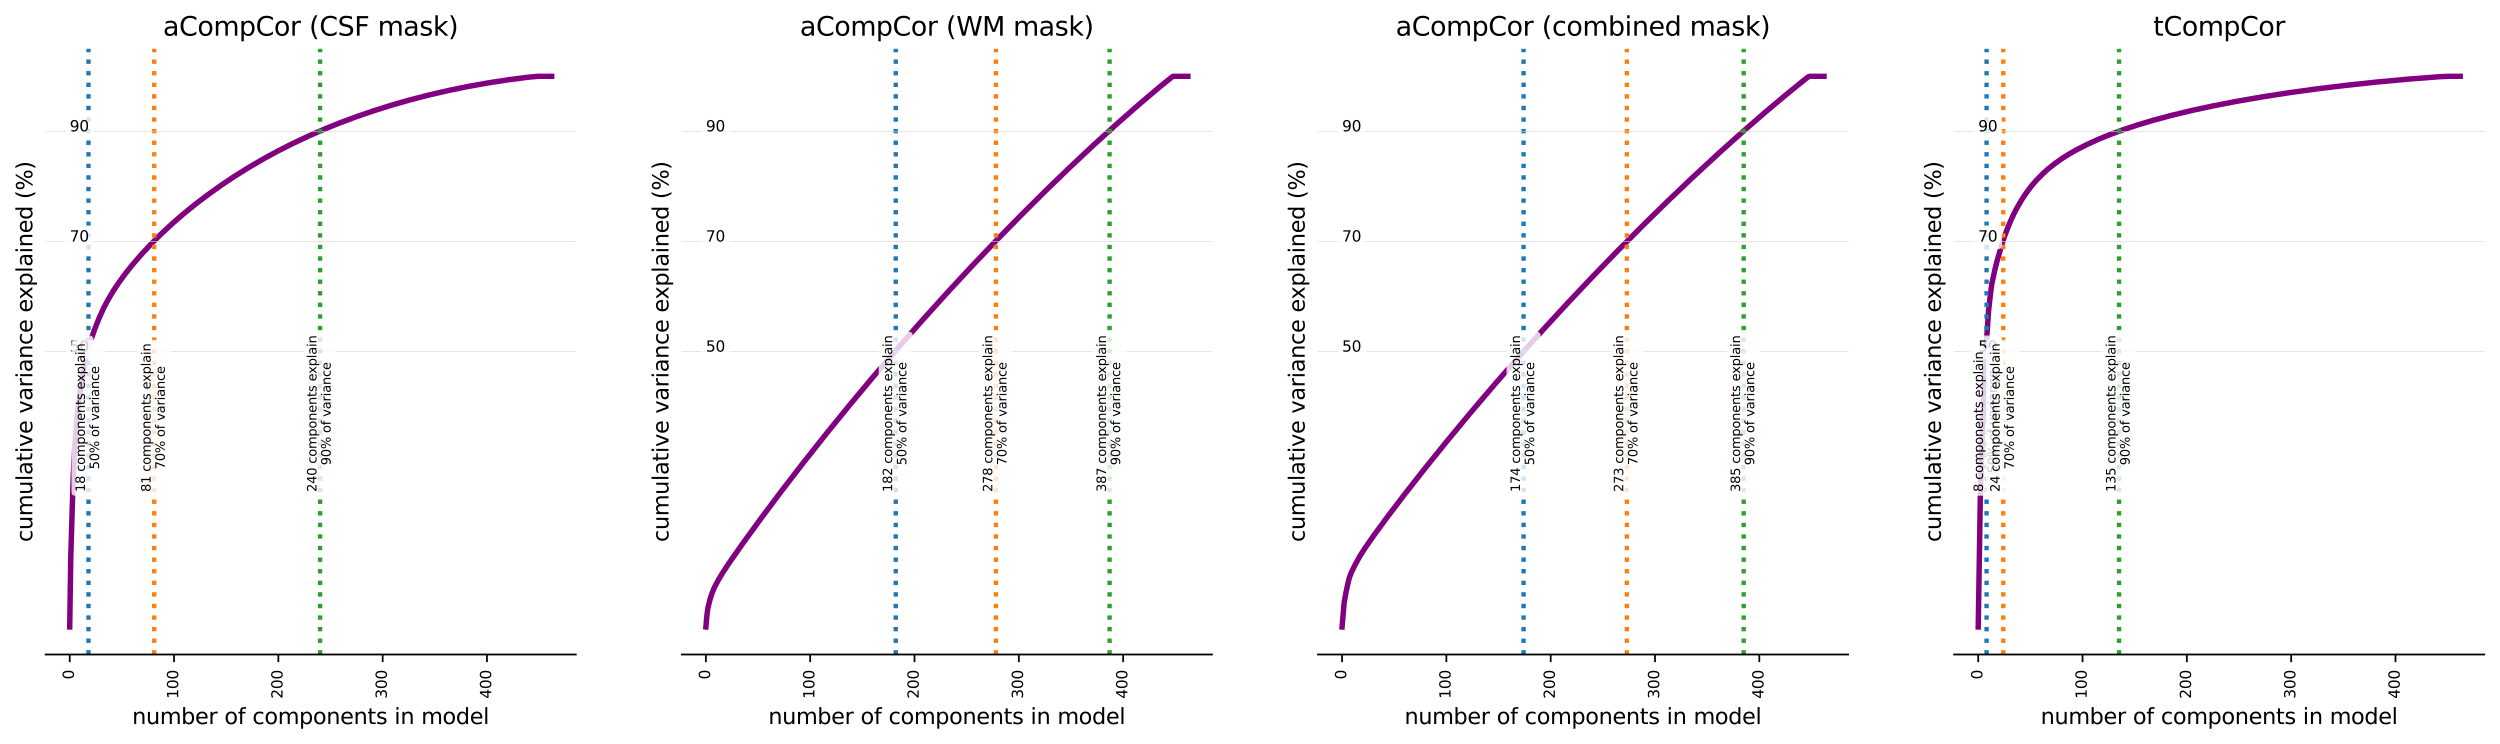 <?xml version="1.0" encoding="utf-8" standalone="no"?>
<!DOCTYPE svg PUBLIC "-//W3C//DTD SVG 1.1//EN"
  "http://www.w3.org/Graphics/SVG/1.1/DTD/svg11.dtd">
<svg xmlns:xlink="http://www.w3.org/1999/xlink" width="1144.078pt" height="340.643pt" viewBox="0 0 1144.078 340.643" xmlns="http://www.w3.org/2000/svg" version="1.1">
 <defs>
  <style type="text/css">*{stroke-linejoin: round; stroke-linecap: butt}</style>
 </defs>
 <g id="figure_1">
  <g id="patch_1">
   <path d="M 0 340.643 
L 1144.078 340.643 
L 1144.078 0 
L 0 0 
z
" style="fill: #ffffff"/>
  </g>
  <g id="axes_1">
   <g id="patch_2">
    <path d="M 20.878 299.518 
L 263.487 299.518 
L 263.487 22.318 
L 20.878 22.318 
z
" style="fill: #ffffff"/>
   </g>
   <g id="matplotlib.axis_1">
    <g id="xtick_1">
     <g id="line2d_1">
      <defs>
       <path id="m3c7d558a16" d="M 0 0 
L 0 3.5 
" style="stroke: #000000; stroke-width: 0.8"/>
      </defs>
      <g>
       <use xlink:href="#m3c7d558a16" x="31.906" y="299.518" style="stroke: #000000; stroke-width: 0.8"/>
      </g>
     </g>
     <g id="text_1">
      <!-- 0 -->
      <g transform="translate(33.821 310.934)rotate(-90)scale(0.069 -0.069)">
       <defs>
        <path id="DejaVuSans-30" d="M 2034 4250 
Q 1547 4250 1301 3770 
Q 1056 3291 1056 2328 
Q 1056 1369 1301 889 
Q 1547 409 2034 409 
Q 2525 409 2770 889 
Q 3016 1369 3016 2328 
Q 3016 3291 2770 3770 
Q 2525 4250 2034 4250 
z
M 2034 4750 
Q 2819 4750 3233 4129 
Q 3647 3509 3647 2328 
Q 3647 1150 3233 529 
Q 2819 -91 2034 -91 
Q 1250 -91 836 529 
Q 422 1150 422 2328 
Q 422 3509 836 4129 
Q 1250 4750 2034 4750 
z
" transform="scale(0.016)"/>
       </defs>
       <use xlink:href="#DejaVuSans-30"/>
      </g>
     </g>
    </g>
    <g id="xtick_2">
     <g id="line2d_2">
      <g>
       <use xlink:href="#m3c7d558a16" x="79.645" y="299.518" style="stroke: #000000; stroke-width: 0.8"/>
      </g>
     </g>
     <g id="text_2">
      <!-- 100 -->
      <g transform="translate(81.56 319.765)rotate(-90)scale(0.069 -0.069)">
       <defs>
        <path id="DejaVuSans-31" d="M 794 531 
L 1825 531 
L 1825 4091 
L 703 3866 
L 703 4441 
L 1819 4666 
L 2450 4666 
L 2450 531 
L 3481 531 
L 3481 0 
L 794 0 
L 794 531 
z
" transform="scale(0.016)"/>
       </defs>
       <use xlink:href="#DejaVuSans-31"/>
       <use xlink:href="#DejaVuSans-30" x="63.623"/>
       <use xlink:href="#DejaVuSans-30" x="127.246"/>
      </g>
     </g>
    </g>
    <g id="xtick_3">
     <g id="line2d_3">
      <g>
       <use xlink:href="#m3c7d558a16" x="127.383" y="299.518" style="stroke: #000000; stroke-width: 0.8"/>
      </g>
     </g>
     <g id="text_3">
      <!-- 200 -->
      <g transform="translate(129.298 319.765)rotate(-90)scale(0.069 -0.069)">
       <defs>
        <path id="DejaVuSans-32" d="M 1228 531 
L 3431 531 
L 3431 0 
L 469 0 
L 469 531 
Q 828 903 1448 1529 
Q 2069 2156 2228 2338 
Q 2531 2678 2651 2914 
Q 2772 3150 2772 3378 
Q 2772 3750 2511 3984 
Q 2250 4219 1831 4219 
Q 1534 4219 1204 4116 
Q 875 4013 500 3803 
L 500 4441 
Q 881 4594 1212 4672 
Q 1544 4750 1819 4750 
Q 2544 4750 2975 4387 
Q 3406 4025 3406 3419 
Q 3406 3131 3298 2873 
Q 3191 2616 2906 2266 
Q 2828 2175 2409 1742 
Q 1991 1309 1228 531 
z
" transform="scale(0.016)"/>
       </defs>
       <use xlink:href="#DejaVuSans-32"/>
       <use xlink:href="#DejaVuSans-30" x="63.623"/>
       <use xlink:href="#DejaVuSans-30" x="127.246"/>
      </g>
     </g>
    </g>
    <g id="xtick_4">
     <g id="line2d_4">
      <g>
       <use xlink:href="#m3c7d558a16" x="175.122" y="299.518" style="stroke: #000000; stroke-width: 0.8"/>
      </g>
     </g>
     <g id="text_4">
      <!-- 300 -->
      <g transform="translate(177.037 319.765)rotate(-90)scale(0.069 -0.069)">
       <defs>
        <path id="DejaVuSans-33" d="M 2597 2516 
Q 3050 2419 3304 2112 
Q 3559 1806 3559 1356 
Q 3559 666 3084 287 
Q 2609 -91 1734 -91 
Q 1441 -91 1130 -33 
Q 819 25 488 141 
L 488 750 
Q 750 597 1062 519 
Q 1375 441 1716 441 
Q 2309 441 2620 675 
Q 2931 909 2931 1356 
Q 2931 1769 2642 2001 
Q 2353 2234 1838 2234 
L 1294 2234 
L 1294 2753 
L 1863 2753 
Q 2328 2753 2575 2939 
Q 2822 3125 2822 3475 
Q 2822 3834 2567 4026 
Q 2313 4219 1838 4219 
Q 1578 4219 1281 4162 
Q 984 4106 628 3988 
L 628 4550 
Q 988 4650 1302 4700 
Q 1616 4750 1894 4750 
Q 2613 4750 3031 4423 
Q 3450 4097 3450 3541 
Q 3450 3153 3228 2886 
Q 3006 2619 2597 2516 
z
" transform="scale(0.016)"/>
       </defs>
       <use xlink:href="#DejaVuSans-33"/>
       <use xlink:href="#DejaVuSans-30" x="63.623"/>
       <use xlink:href="#DejaVuSans-30" x="127.246"/>
      </g>
     </g>
    </g>
    <g id="xtick_5">
     <g id="line2d_5">
      <g>
       <use xlink:href="#m3c7d558a16" x="222.861" y="299.518" style="stroke: #000000; stroke-width: 0.8"/>
      </g>
     </g>
     <g id="text_5">
      <!-- 400 -->
      <g transform="translate(224.776 319.765)rotate(-90)scale(0.069 -0.069)">
       <defs>
        <path id="DejaVuSans-34" d="M 2419 4116 
L 825 1625 
L 2419 1625 
L 2419 4116 
z
M 2253 4666 
L 3047 4666 
L 3047 1625 
L 3713 1625 
L 3713 1100 
L 3047 1100 
L 3047 0 
L 2419 0 
L 2419 1100 
L 313 1100 
L 313 1709 
L 2253 4666 
z
" transform="scale(0.016)"/>
       </defs>
       <use xlink:href="#DejaVuSans-34"/>
       <use xlink:href="#DejaVuSans-30" x="63.623"/>
       <use xlink:href="#DejaVuSans-30" x="127.246"/>
      </g>
     </g>
    </g>
    <g id="text_6">
     <!-- number of components in model -->
     <g transform="translate(60.474 331.363)scale(0.1 -0.1)">
      <defs>
       <path id="DejaVuSans-6e" d="M 3513 2113 
L 3513 0 
L 2938 0 
L 2938 2094 
Q 2938 2591 2744 2837 
Q 2550 3084 2163 3084 
Q 1697 3084 1428 2787 
Q 1159 2491 1159 1978 
L 1159 0 
L 581 0 
L 581 3500 
L 1159 3500 
L 1159 2956 
Q 1366 3272 1645 3428 
Q 1925 3584 2291 3584 
Q 2894 3584 3203 3211 
Q 3513 2838 3513 2113 
z
" transform="scale(0.016)"/>
       <path id="DejaVuSans-75" d="M 544 1381 
L 544 3500 
L 1119 3500 
L 1119 1403 
Q 1119 906 1312 657 
Q 1506 409 1894 409 
Q 2359 409 2629 706 
Q 2900 1003 2900 1516 
L 2900 3500 
L 3475 3500 
L 3475 0 
L 2900 0 
L 2900 538 
Q 2691 219 2414 64 
Q 2138 -91 1772 -91 
Q 1169 -91 856 284 
Q 544 659 544 1381 
z
M 1991 3584 
L 1991 3584 
z
" transform="scale(0.016)"/>
       <path id="DejaVuSans-6d" d="M 3328 2828 
Q 3544 3216 3844 3400 
Q 4144 3584 4550 3584 
Q 5097 3584 5394 3201 
Q 5691 2819 5691 2113 
L 5691 0 
L 5113 0 
L 5113 2094 
Q 5113 2597 4934 2840 
Q 4756 3084 4391 3084 
Q 3944 3084 3684 2787 
Q 3425 2491 3425 1978 
L 3425 0 
L 2847 0 
L 2847 2094 
Q 2847 2600 2669 2842 
Q 2491 3084 2119 3084 
Q 1678 3084 1418 2786 
Q 1159 2488 1159 1978 
L 1159 0 
L 581 0 
L 581 3500 
L 1159 3500 
L 1159 2956 
Q 1356 3278 1631 3431 
Q 1906 3584 2284 3584 
Q 2666 3584 2933 3390 
Q 3200 3197 3328 2828 
z
" transform="scale(0.016)"/>
       <path id="DejaVuSans-62" d="M 3116 1747 
Q 3116 2381 2855 2742 
Q 2594 3103 2138 3103 
Q 1681 3103 1420 2742 
Q 1159 2381 1159 1747 
Q 1159 1113 1420 752 
Q 1681 391 2138 391 
Q 2594 391 2855 752 
Q 3116 1113 3116 1747 
z
M 1159 2969 
Q 1341 3281 1617 3432 
Q 1894 3584 2278 3584 
Q 2916 3584 3314 3078 
Q 3713 2572 3713 1747 
Q 3713 922 3314 415 
Q 2916 -91 2278 -91 
Q 1894 -91 1617 61 
Q 1341 213 1159 525 
L 1159 0 
L 581 0 
L 581 4863 
L 1159 4863 
L 1159 2969 
z
" transform="scale(0.016)"/>
       <path id="DejaVuSans-65" d="M 3597 1894 
L 3597 1613 
L 953 1613 
Q 991 1019 1311 708 
Q 1631 397 2203 397 
Q 2534 397 2845 478 
Q 3156 559 3463 722 
L 3463 178 
Q 3153 47 2828 -22 
Q 2503 -91 2169 -91 
Q 1331 -91 842 396 
Q 353 884 353 1716 
Q 353 2575 817 3079 
Q 1281 3584 2069 3584 
Q 2775 3584 3186 3129 
Q 3597 2675 3597 1894 
z
M 3022 2063 
Q 3016 2534 2758 2815 
Q 2500 3097 2075 3097 
Q 1594 3097 1305 2825 
Q 1016 2553 972 2059 
L 3022 2063 
z
" transform="scale(0.016)"/>
       <path id="DejaVuSans-72" d="M 2631 2963 
Q 2534 3019 2420 3045 
Q 2306 3072 2169 3072 
Q 1681 3072 1420 2755 
Q 1159 2438 1159 1844 
L 1159 0 
L 581 0 
L 581 3500 
L 1159 3500 
L 1159 2956 
Q 1341 3275 1631 3429 
Q 1922 3584 2338 3584 
Q 2397 3584 2469 3576 
Q 2541 3569 2628 3553 
L 2631 2963 
z
" transform="scale(0.016)"/>
       <path id="DejaVuSans-20" transform="scale(0.016)"/>
       <path id="DejaVuSans-6f" d="M 1959 3097 
Q 1497 3097 1228 2736 
Q 959 2375 959 1747 
Q 959 1119 1226 758 
Q 1494 397 1959 397 
Q 2419 397 2687 759 
Q 2956 1122 2956 1747 
Q 2956 2369 2687 2733 
Q 2419 3097 1959 3097 
z
M 1959 3584 
Q 2709 3584 3137 3096 
Q 3566 2609 3566 1747 
Q 3566 888 3137 398 
Q 2709 -91 1959 -91 
Q 1206 -91 779 398 
Q 353 888 353 1747 
Q 353 2609 779 3096 
Q 1206 3584 1959 3584 
z
" transform="scale(0.016)"/>
       <path id="DejaVuSans-66" d="M 2375 4863 
L 2375 4384 
L 1825 4384 
Q 1516 4384 1395 4259 
Q 1275 4134 1275 3809 
L 1275 3500 
L 2222 3500 
L 2222 3053 
L 1275 3053 
L 1275 0 
L 697 0 
L 697 3053 
L 147 3053 
L 147 3500 
L 697 3500 
L 697 3744 
Q 697 4328 969 4595 
Q 1241 4863 1831 4863 
L 2375 4863 
z
" transform="scale(0.016)"/>
       <path id="DejaVuSans-63" d="M 3122 3366 
L 3122 2828 
Q 2878 2963 2633 3030 
Q 2388 3097 2138 3097 
Q 1578 3097 1268 2742 
Q 959 2388 959 1747 
Q 959 1106 1268 751 
Q 1578 397 2138 397 
Q 2388 397 2633 464 
Q 2878 531 3122 666 
L 3122 134 
Q 2881 22 2623 -34 
Q 2366 -91 2075 -91 
Q 1284 -91 818 406 
Q 353 903 353 1747 
Q 353 2603 823 3093 
Q 1294 3584 2113 3584 
Q 2378 3584 2631 3529 
Q 2884 3475 3122 3366 
z
" transform="scale(0.016)"/>
       <path id="DejaVuSans-70" d="M 1159 525 
L 1159 -1331 
L 581 -1331 
L 581 3500 
L 1159 3500 
L 1159 2969 
Q 1341 3281 1617 3432 
Q 1894 3584 2278 3584 
Q 2916 3584 3314 3078 
Q 3713 2572 3713 1747 
Q 3713 922 3314 415 
Q 2916 -91 2278 -91 
Q 1894 -91 1617 61 
Q 1341 213 1159 525 
z
M 3116 1747 
Q 3116 2381 2855 2742 
Q 2594 3103 2138 3103 
Q 1681 3103 1420 2742 
Q 1159 2381 1159 1747 
Q 1159 1113 1420 752 
Q 1681 391 2138 391 
Q 2594 391 2855 752 
Q 3116 1113 3116 1747 
z
" transform="scale(0.016)"/>
       <path id="DejaVuSans-74" d="M 1172 4494 
L 1172 3500 
L 2356 3500 
L 2356 3053 
L 1172 3053 
L 1172 1153 
Q 1172 725 1289 603 
Q 1406 481 1766 481 
L 2356 481 
L 2356 0 
L 1766 0 
Q 1100 0 847 248 
Q 594 497 594 1153 
L 594 3053 
L 172 3053 
L 172 3500 
L 594 3500 
L 594 4494 
L 1172 4494 
z
" transform="scale(0.016)"/>
       <path id="DejaVuSans-73" d="M 2834 3397 
L 2834 2853 
Q 2591 2978 2328 3040 
Q 2066 3103 1784 3103 
Q 1356 3103 1142 2972 
Q 928 2841 928 2578 
Q 928 2378 1081 2264 
Q 1234 2150 1697 2047 
L 1894 2003 
Q 2506 1872 2764 1633 
Q 3022 1394 3022 966 
Q 3022 478 2636 193 
Q 2250 -91 1575 -91 
Q 1294 -91 989 -36 
Q 684 19 347 128 
L 347 722 
Q 666 556 975 473 
Q 1284 391 1588 391 
Q 1994 391 2212 530 
Q 2431 669 2431 922 
Q 2431 1156 2273 1281 
Q 2116 1406 1581 1522 
L 1381 1569 
Q 847 1681 609 1914 
Q 372 2147 372 2553 
Q 372 3047 722 3315 
Q 1072 3584 1716 3584 
Q 2034 3584 2315 3537 
Q 2597 3491 2834 3397 
z
" transform="scale(0.016)"/>
       <path id="DejaVuSans-69" d="M 603 3500 
L 1178 3500 
L 1178 0 
L 603 0 
L 603 3500 
z
M 603 4863 
L 1178 4863 
L 1178 4134 
L 603 4134 
L 603 4863 
z
" transform="scale(0.016)"/>
       <path id="DejaVuSans-64" d="M 2906 2969 
L 2906 4863 
L 3481 4863 
L 3481 0 
L 2906 0 
L 2906 525 
Q 2725 213 2448 61 
Q 2172 -91 1784 -91 
Q 1150 -91 751 415 
Q 353 922 353 1747 
Q 353 2572 751 3078 
Q 1150 3584 1784 3584 
Q 2172 3584 2448 3432 
Q 2725 3281 2906 2969 
z
M 947 1747 
Q 947 1113 1208 752 
Q 1469 391 1925 391 
Q 2381 391 2643 752 
Q 2906 1113 2906 1747 
Q 2906 2381 2643 2742 
Q 2381 3103 1925 3103 
Q 1469 3103 1208 2742 
Q 947 2381 947 1747 
z
" transform="scale(0.016)"/>
       <path id="DejaVuSans-6c" d="M 603 4863 
L 1178 4863 
L 1178 0 
L 603 0 
L 603 4863 
z
" transform="scale(0.016)"/>
      </defs>
      <use xlink:href="#DejaVuSans-6e"/>
      <use xlink:href="#DejaVuSans-75" x="63.379"/>
      <use xlink:href="#DejaVuSans-6d" x="126.758"/>
      <use xlink:href="#DejaVuSans-62" x="224.17"/>
      <use xlink:href="#DejaVuSans-65" x="287.646"/>
      <use xlink:href="#DejaVuSans-72" x="349.17"/>
      <use xlink:href="#DejaVuSans-20" x="390.283"/>
      <use xlink:href="#DejaVuSans-6f" x="422.07"/>
      <use xlink:href="#DejaVuSans-66" x="483.252"/>
      <use xlink:href="#DejaVuSans-20" x="518.457"/>
      <use xlink:href="#DejaVuSans-63" x="550.244"/>
      <use xlink:href="#DejaVuSans-6f" x="605.225"/>
      <use xlink:href="#DejaVuSans-6d" x="666.406"/>
      <use xlink:href="#DejaVuSans-70" x="763.818"/>
      <use xlink:href="#DejaVuSans-6f" x="827.295"/>
      <use xlink:href="#DejaVuSans-6e" x="888.477"/>
      <use xlink:href="#DejaVuSans-65" x="951.855"/>
      <use xlink:href="#DejaVuSans-6e" x="1013.379"/>
      <use xlink:href="#DejaVuSans-74" x="1076.758"/>
      <use xlink:href="#DejaVuSans-73" x="1115.967"/>
      <use xlink:href="#DejaVuSans-20" x="1168.066"/>
      <use xlink:href="#DejaVuSans-69" x="1199.854"/>
      <use xlink:href="#DejaVuSans-6e" x="1227.637"/>
      <use xlink:href="#DejaVuSans-20" x="1291.016"/>
      <use xlink:href="#DejaVuSans-6d" x="1322.803"/>
      <use xlink:href="#DejaVuSans-6f" x="1420.215"/>
      <use xlink:href="#DejaVuSans-64" x="1481.396"/>
      <use xlink:href="#DejaVuSans-65" x="1544.873"/>
      <use xlink:href="#DejaVuSans-6c" x="1606.396"/>
     </g>
    </g>
   </g>
   <g id="matplotlib.axis_2">
    <g id="text_7">
     <!-- cumulative variance explained (%) -->
     <g transform="translate(14.798 248.044)rotate(-90)scale(0.1 -0.1)">
      <defs>
       <path id="DejaVuSans-61" d="M 2194 1759 
Q 1497 1759 1228 1600 
Q 959 1441 959 1056 
Q 959 750 1161 570 
Q 1363 391 1709 391 
Q 2188 391 2477 730 
Q 2766 1069 2766 1631 
L 2766 1759 
L 2194 1759 
z
M 3341 1997 
L 3341 0 
L 2766 0 
L 2766 531 
Q 2569 213 2275 61 
Q 1981 -91 1556 -91 
Q 1019 -91 701 211 
Q 384 513 384 1019 
Q 384 1609 779 1909 
Q 1175 2209 1959 2209 
L 2766 2209 
L 2766 2266 
Q 2766 2663 2505 2880 
Q 2244 3097 1772 3097 
Q 1472 3097 1187 3025 
Q 903 2953 641 2809 
L 641 3341 
Q 956 3463 1253 3523 
Q 1550 3584 1831 3584 
Q 2591 3584 2966 3190 
Q 3341 2797 3341 1997 
z
" transform="scale(0.016)"/>
       <path id="DejaVuSans-76" d="M 191 3500 
L 800 3500 
L 1894 563 
L 2988 3500 
L 3597 3500 
L 2284 0 
L 1503 0 
L 191 3500 
z
" transform="scale(0.016)"/>
       <path id="DejaVuSans-78" d="M 3513 3500 
L 2247 1797 
L 3578 0 
L 2900 0 
L 1881 1375 
L 863 0 
L 184 0 
L 1544 1831 
L 300 3500 
L 978 3500 
L 1906 2253 
L 2834 3500 
L 3513 3500 
z
" transform="scale(0.016)"/>
       <path id="DejaVuSans-28" d="M 1984 4856 
Q 1566 4138 1362 3434 
Q 1159 2731 1159 2009 
Q 1159 1288 1364 580 
Q 1569 -128 1984 -844 
L 1484 -844 
Q 1016 -109 783 600 
Q 550 1309 550 2009 
Q 550 2706 781 3412 
Q 1013 4119 1484 4856 
L 1984 4856 
z
" transform="scale(0.016)"/>
       <path id="DejaVuSans-25" d="M 4653 2053 
Q 4381 2053 4226 1822 
Q 4072 1591 4072 1178 
Q 4072 772 4226 539 
Q 4381 306 4653 306 
Q 4919 306 5073 539 
Q 5228 772 5228 1178 
Q 5228 1588 5073 1820 
Q 4919 2053 4653 2053 
z
M 4653 2450 
Q 5147 2450 5437 2106 
Q 5728 1763 5728 1178 
Q 5728 594 5436 251 
Q 5144 -91 4653 -91 
Q 4153 -91 3862 251 
Q 3572 594 3572 1178 
Q 3572 1766 3864 2108 
Q 4156 2450 4653 2450 
z
M 1428 4353 
Q 1159 4353 1004 4120 
Q 850 3888 850 3481 
Q 850 3069 1003 2837 
Q 1156 2606 1428 2606 
Q 1700 2606 1854 2837 
Q 2009 3069 2009 3481 
Q 2009 3884 1853 4118 
Q 1697 4353 1428 4353 
z
M 4250 4750 
L 4750 4750 
L 1831 -91 
L 1331 -91 
L 4250 4750 
z
M 1428 4750 
Q 1922 4750 2215 4408 
Q 2509 4066 2509 3481 
Q 2509 2891 2217 2550 
Q 1925 2209 1428 2209 
Q 931 2209 642 2551 
Q 353 2894 353 3481 
Q 353 4063 643 4406 
Q 934 4750 1428 4750 
z
" transform="scale(0.016)"/>
       <path id="DejaVuSans-29" d="M 513 4856 
L 1013 4856 
Q 1481 4119 1714 3412 
Q 1947 2706 1947 2009 
Q 1947 1309 1714 600 
Q 1481 -109 1013 -844 
L 513 -844 
Q 928 -128 1133 580 
Q 1338 1288 1338 2009 
Q 1338 2731 1133 3434 
Q 928 4138 513 4856 
z
" transform="scale(0.016)"/>
      </defs>
      <use xlink:href="#DejaVuSans-63"/>
      <use xlink:href="#DejaVuSans-75" x="54.98"/>
      <use xlink:href="#DejaVuSans-6d" x="118.359"/>
      <use xlink:href="#DejaVuSans-75" x="215.771"/>
      <use xlink:href="#DejaVuSans-6c" x="279.15"/>
      <use xlink:href="#DejaVuSans-61" x="306.934"/>
      <use xlink:href="#DejaVuSans-74" x="368.213"/>
      <use xlink:href="#DejaVuSans-69" x="407.422"/>
      <use xlink:href="#DejaVuSans-76" x="435.205"/>
      <use xlink:href="#DejaVuSans-65" x="494.385"/>
      <use xlink:href="#DejaVuSans-20" x="555.908"/>
      <use xlink:href="#DejaVuSans-76" x="587.695"/>
      <use xlink:href="#DejaVuSans-61" x="646.875"/>
      <use xlink:href="#DejaVuSans-72" x="708.154"/>
      <use xlink:href="#DejaVuSans-69" x="749.268"/>
      <use xlink:href="#DejaVuSans-61" x="777.051"/>
      <use xlink:href="#DejaVuSans-6e" x="838.33"/>
      <use xlink:href="#DejaVuSans-63" x="901.709"/>
      <use xlink:href="#DejaVuSans-65" x="956.689"/>
      <use xlink:href="#DejaVuSans-20" x="1018.213"/>
      <use xlink:href="#DejaVuSans-65" x="1050"/>
      <use xlink:href="#DejaVuSans-78" x="1109.773"/>
      <use xlink:href="#DejaVuSans-70" x="1168.953"/>
      <use xlink:href="#DejaVuSans-6c" x="1232.43"/>
      <use xlink:href="#DejaVuSans-61" x="1260.213"/>
      <use xlink:href="#DejaVuSans-69" x="1321.492"/>
      <use xlink:href="#DejaVuSans-6e" x="1349.275"/>
      <use xlink:href="#DejaVuSans-65" x="1412.654"/>
      <use xlink:href="#DejaVuSans-64" x="1474.178"/>
      <use xlink:href="#DejaVuSans-20" x="1537.654"/>
      <use xlink:href="#DejaVuSans-28" x="1569.441"/>
      <use xlink:href="#DejaVuSans-25" x="1608.455"/>
      <use xlink:href="#DejaVuSans-29" x="1703.475"/>
     </g>
    </g>
   </g>
   <g id="line2d_6">
    <path d="M 31.906 286.918 
L 32.383 255.214 
L 33.338 223.249 
L 33.815 211.255 
L 34.293 203.067 
L 35.248 191.514 
L 36.202 182.606 
L 37.634 172.713 
L 39.067 165.056 
L 40.021 161.008 
L 41.454 156.052 
L 43.363 150.553 
L 45.273 145.751 
L 47.66 140.537 
L 49.569 136.975 
L 51.956 132.969 
L 54.343 129.38 
L 57.207 125.426 
L 60.549 121.226 
L 64.368 116.805 
L 69.142 111.674 
L 73.439 107.372 
L 78.69 102.459 
L 83.464 98.308 
L 89.192 93.628 
L 94.921 89.259 
L 101.127 84.83 
L 107.333 80.682 
L 113.539 76.803 
L 120.7 72.627 
L 126.906 69.251 
L 133.589 65.851 
L 141.228 62.249 
L 148.389 59.116 
L 155.549 56.219 
L 163.188 53.37 
L 170.826 50.752 
L 179.419 48.051 
L 187.534 45.74 
L 196.127 43.524 
L 205.198 41.424 
L 214.268 39.566 
L 223.338 37.942 
L 232.886 36.474 
L 241.479 35.37 
L 246.253 34.918 
L 252.459 34.918 
L 252.459 34.918 
" clip-path="url(#pc81ca814d9)" style="fill: none; stroke: #800080; stroke-width: 2.5; stroke-linecap: square"/>
   </g>
   <g id="line2d_7">
    <path d="M 20.878 160.918 
L 263.487 160.918 
" clip-path="url(#pc81ca814d9)" style="fill: none; stroke: #d3d3d3; stroke-width: 0.25; stroke-linecap: square"/>
   </g>
   <g id="line2d_8">
    <path d="M 40.499 299.518 
L 40.499 22.318 
" clip-path="url(#pc81ca814d9)" style="fill: none; stroke-dasharray: 2,3.3; stroke-dashoffset: 0; stroke: #1f77b4; stroke-width: 2"/>
   </g>
   <g id="line2d_9">
    <path d="M 20.878 110.518 
L 263.487 110.518 
" clip-path="url(#pc81ca814d9)" style="fill: none; stroke: #d3d3d3; stroke-width: 0.25; stroke-linecap: square"/>
   </g>
   <g id="line2d_10">
    <path d="M 70.574 299.518 
L 70.574 22.318 
" clip-path="url(#pc81ca814d9)" style="fill: none; stroke-dasharray: 2,3.3; stroke-dashoffset: 0; stroke: #ff7f0e; stroke-width: 2"/>
   </g>
   <g id="line2d_11">
    <path d="M 20.878 60.118 
L 263.487 60.118 
" clip-path="url(#pc81ca814d9)" style="fill: none; stroke: #d3d3d3; stroke-width: 0.25; stroke-linecap: square"/>
   </g>
   <g id="line2d_12">
    <path d="M 146.479 299.518 
L 146.479 22.318 
" clip-path="url(#pc81ca814d9)" style="fill: none; stroke-dasharray: 2,3.3; stroke-dashoffset: 0; stroke: #2ca02c; stroke-width: 2"/>
   </g>
   <g id="patch_3">
    <path d="M 20.878 299.518 
L 263.487 299.518 
" style="fill: none; stroke: #000000; stroke-width: 0.8; stroke-linejoin: miter; stroke-linecap: square"/>
   </g>
   <g id="text_8">
    <g id="patch_4">
     <path d="M 31.906 164.443 
L 40.737 164.443 
Q 42.819 164.443 42.819 162.361 
L 42.819 155.645 
Q 42.819 153.563 40.737 153.563 
L 31.906 153.563 
Q 29.824 153.563 29.824 155.645 
L 29.824 162.361 
Q 29.824 164.443 31.906 164.443 
z
" style="fill: #ffffff; opacity: 0.8"/>
    </g>
    <!-- 50 -->
    <g transform="translate(31.906 160.918)scale(0.069 -0.069)">
     <defs>
      <path id="DejaVuSans-35" d="M 691 4666 
L 3169 4666 
L 3169 4134 
L 1269 4134 
L 1269 2991 
Q 1406 3038 1543 3061 
Q 1681 3084 1819 3084 
Q 2600 3084 3056 2656 
Q 3513 2228 3513 1497 
Q 3513 744 3044 326 
Q 2575 -91 1722 -91 
Q 1428 -91 1123 -41 
Q 819 9 494 109 
L 494 744 
Q 775 591 1075 516 
Q 1375 441 1709 441 
Q 2250 441 2565 725 
Q 2881 1009 2881 1497 
Q 2881 1984 2565 2268 
Q 2250 2553 1709 2553 
Q 1456 2553 1204 2497 
Q 953 2441 691 2322 
L 691 4666 
z
" transform="scale(0.016)"/>
     </defs>
     <use xlink:href="#DejaVuSans-35"/>
     <use xlink:href="#DejaVuSans-30" x="63.623"/>
    </g>
   </g>
   <g id="text_9">
    <g id="patch_5">
     <path d="M 48.279 225.122 
L 48.279 157.303 
Q 48.279 155.566 46.542 155.566 
L 34.455 155.566 
Q 32.718 155.566 32.718 157.303 
L 32.718 225.122 
Q 32.718 226.859 34.455 226.859 
L 46.542 226.859 
Q 48.279 226.859 48.279 225.122 
z
" style="fill: #ffffff; opacity: 0.8"/>
    </g>
    <!-- 18 components explain -->
    <g transform="translate(38.855 225.122)rotate(-90)scale(0.058 -0.058)">
     <defs>
      <path id="DejaVuSans-38" d="M 2034 2216 
Q 1584 2216 1326 1975 
Q 1069 1734 1069 1313 
Q 1069 891 1326 650 
Q 1584 409 2034 409 
Q 2484 409 2743 651 
Q 3003 894 3003 1313 
Q 3003 1734 2745 1975 
Q 2488 2216 2034 2216 
z
M 1403 2484 
Q 997 2584 770 2862 
Q 544 3141 544 3541 
Q 544 4100 942 4425 
Q 1341 4750 2034 4750 
Q 2731 4750 3128 4425 
Q 3525 4100 3525 3541 
Q 3525 3141 3298 2862 
Q 3072 2584 2669 2484 
Q 3125 2378 3379 2068 
Q 3634 1759 3634 1313 
Q 3634 634 3220 271 
Q 2806 -91 2034 -91 
Q 1263 -91 848 271 
Q 434 634 434 1313 
Q 434 1759 690 2068 
Q 947 2378 1403 2484 
z
M 1172 3481 
Q 1172 3119 1398 2916 
Q 1625 2713 2034 2713 
Q 2441 2713 2670 2916 
Q 2900 3119 2900 3481 
Q 2900 3844 2670 4047 
Q 2441 4250 2034 4250 
Q 1625 4250 1398 4047 
Q 1172 3844 1172 3481 
z
" transform="scale(0.016)"/>
     </defs>
     <use xlink:href="#DejaVuSans-31"/>
     <use xlink:href="#DejaVuSans-38" x="63.623"/>
     <use xlink:href="#DejaVuSans-20" x="127.246"/>
     <use xlink:href="#DejaVuSans-63" x="159.033"/>
     <use xlink:href="#DejaVuSans-6f" x="214.014"/>
     <use xlink:href="#DejaVuSans-6d" x="275.195"/>
     <use xlink:href="#DejaVuSans-70" x="372.607"/>
     <use xlink:href="#DejaVuSans-6f" x="436.084"/>
     <use xlink:href="#DejaVuSans-6e" x="497.266"/>
     <use xlink:href="#DejaVuSans-65" x="560.645"/>
     <use xlink:href="#DejaVuSans-6e" x="622.168"/>
     <use xlink:href="#DejaVuSans-74" x="685.547"/>
     <use xlink:href="#DejaVuSans-73" x="724.756"/>
     <use xlink:href="#DejaVuSans-20" x="776.855"/>
     <use xlink:href="#DejaVuSans-65" x="808.643"/>
     <use xlink:href="#DejaVuSans-78" x="868.416"/>
     <use xlink:href="#DejaVuSans-70" x="927.596"/>
     <use xlink:href="#DejaVuSans-6c" x="991.072"/>
     <use xlink:href="#DejaVuSans-61" x="1018.855"/>
     <use xlink:href="#DejaVuSans-69" x="1080.135"/>
     <use xlink:href="#DejaVuSans-6e" x="1107.918"/>
    </g>
    <!-- 50% of variance -->
    <g transform="translate(45.338 214.742)rotate(-90)scale(0.058 -0.058)">
     <use xlink:href="#DejaVuSans-35"/>
     <use xlink:href="#DejaVuSans-30" x="63.623"/>
     <use xlink:href="#DejaVuSans-25" x="127.246"/>
     <use xlink:href="#DejaVuSans-20" x="222.266"/>
     <use xlink:href="#DejaVuSans-6f" x="254.053"/>
     <use xlink:href="#DejaVuSans-66" x="315.234"/>
     <use xlink:href="#DejaVuSans-20" x="350.439"/>
     <use xlink:href="#DejaVuSans-76" x="382.227"/>
     <use xlink:href="#DejaVuSans-61" x="441.406"/>
     <use xlink:href="#DejaVuSans-72" x="502.686"/>
     <use xlink:href="#DejaVuSans-69" x="543.799"/>
     <use xlink:href="#DejaVuSans-61" x="571.582"/>
     <use xlink:href="#DejaVuSans-6e" x="632.861"/>
     <use xlink:href="#DejaVuSans-63" x="696.24"/>
     <use xlink:href="#DejaVuSans-65" x="751.221"/>
    </g>
   </g>
   <g id="text_10">
    <g id="patch_6">
     <path d="M 31.906 114.043 
L 40.737 114.043 
Q 42.819 114.043 42.819 111.961 
L 42.819 105.245 
Q 42.819 103.163 40.737 103.163 
L 31.906 103.163 
Q 29.824 103.163 29.824 105.245 
L 29.824 111.961 
Q 29.824 114.043 31.906 114.043 
z
" style="fill: #ffffff; opacity: 0.8"/>
    </g>
    <!-- 70 -->
    <g transform="translate(31.906 110.518)scale(0.069 -0.069)">
     <defs>
      <path id="DejaVuSans-37" d="M 525 4666 
L 3525 4666 
L 3525 4397 
L 1831 0 
L 1172 0 
L 2766 4134 
L 525 4134 
L 525 4666 
z
" transform="scale(0.016)"/>
     </defs>
     <use xlink:href="#DejaVuSans-37"/>
     <use xlink:href="#DejaVuSans-30" x="63.623"/>
    </g>
   </g>
   <g id="text_11">
    <g id="patch_7">
     <path d="M 78.355 225.122 
L 78.355 157.303 
Q 78.355 155.566 76.618 155.566 
L 64.531 155.566 
Q 62.794 155.566 62.794 157.303 
L 62.794 225.122 
Q 62.794 226.859 64.531 226.859 
L 76.618 226.859 
Q 78.355 226.859 78.355 225.122 
z
" style="fill: #ffffff; opacity: 0.8"/>
    </g>
    <!-- 81 components explain -->
    <g transform="translate(68.93 225.122)rotate(-90)scale(0.058 -0.058)">
     <use xlink:href="#DejaVuSans-38"/>
     <use xlink:href="#DejaVuSans-31" x="63.623"/>
     <use xlink:href="#DejaVuSans-20" x="127.246"/>
     <use xlink:href="#DejaVuSans-63" x="159.033"/>
     <use xlink:href="#DejaVuSans-6f" x="214.014"/>
     <use xlink:href="#DejaVuSans-6d" x="275.195"/>
     <use xlink:href="#DejaVuSans-70" x="372.607"/>
     <use xlink:href="#DejaVuSans-6f" x="436.084"/>
     <use xlink:href="#DejaVuSans-6e" x="497.266"/>
     <use xlink:href="#DejaVuSans-65" x="560.645"/>
     <use xlink:href="#DejaVuSans-6e" x="622.168"/>
     <use xlink:href="#DejaVuSans-74" x="685.547"/>
     <use xlink:href="#DejaVuSans-73" x="724.756"/>
     <use xlink:href="#DejaVuSans-20" x="776.855"/>
     <use xlink:href="#DejaVuSans-65" x="808.643"/>
     <use xlink:href="#DejaVuSans-78" x="868.416"/>
     <use xlink:href="#DejaVuSans-70" x="927.596"/>
     <use xlink:href="#DejaVuSans-6c" x="991.072"/>
     <use xlink:href="#DejaVuSans-61" x="1018.855"/>
     <use xlink:href="#DejaVuSans-69" x="1080.135"/>
     <use xlink:href="#DejaVuSans-6e" x="1107.918"/>
    </g>
    <!-- 70% of variance -->
    <g transform="translate(75.414 214.742)rotate(-90)scale(0.058 -0.058)">
     <use xlink:href="#DejaVuSans-37"/>
     <use xlink:href="#DejaVuSans-30" x="63.623"/>
     <use xlink:href="#DejaVuSans-25" x="127.246"/>
     <use xlink:href="#DejaVuSans-20" x="222.266"/>
     <use xlink:href="#DejaVuSans-6f" x="254.053"/>
     <use xlink:href="#DejaVuSans-66" x="315.234"/>
     <use xlink:href="#DejaVuSans-20" x="350.439"/>
     <use xlink:href="#DejaVuSans-76" x="382.227"/>
     <use xlink:href="#DejaVuSans-61" x="441.406"/>
     <use xlink:href="#DejaVuSans-72" x="502.686"/>
     <use xlink:href="#DejaVuSans-69" x="543.799"/>
     <use xlink:href="#DejaVuSans-61" x="571.582"/>
     <use xlink:href="#DejaVuSans-6e" x="632.861"/>
     <use xlink:href="#DejaVuSans-63" x="696.24"/>
     <use xlink:href="#DejaVuSans-65" x="751.221"/>
    </g>
   </g>
   <g id="text_12">
    <g id="patch_8">
     <path d="M 31.906 63.643 
L 40.737 63.643 
Q 42.819 63.643 42.819 61.561 
L 42.819 54.845 
Q 42.819 52.763 40.737 52.763 
L 31.906 52.763 
Q 29.824 52.763 29.824 54.845 
L 29.824 61.561 
Q 29.824 63.643 31.906 63.643 
z
" style="fill: #ffffff; opacity: 0.8"/>
    </g>
    <!-- 90 -->
    <g transform="translate(31.906 60.118)scale(0.069 -0.069)">
     <defs>
      <path id="DejaVuSans-39" d="M 703 97 
L 703 672 
Q 941 559 1184 500 
Q 1428 441 1663 441 
Q 2288 441 2617 861 
Q 2947 1281 2994 2138 
Q 2813 1869 2534 1725 
Q 2256 1581 1919 1581 
Q 1219 1581 811 2004 
Q 403 2428 403 3163 
Q 403 3881 828 4315 
Q 1253 4750 1959 4750 
Q 2769 4750 3195 4129 
Q 3622 3509 3622 2328 
Q 3622 1225 3098 567 
Q 2575 -91 1691 -91 
Q 1453 -91 1209 -44 
Q 966 3 703 97 
z
M 1959 2075 
Q 2384 2075 2632 2365 
Q 2881 2656 2881 3163 
Q 2881 3666 2632 3958 
Q 2384 4250 1959 4250 
Q 1534 4250 1286 3958 
Q 1038 3666 1038 3163 
Q 1038 2656 1286 2365 
Q 1534 2075 1959 2075 
z
" transform="scale(0.016)"/>
     </defs>
     <use xlink:href="#DejaVuSans-39"/>
     <use xlink:href="#DejaVuSans-30" x="63.623"/>
    </g>
   </g>
   <g id="text_13">
    <g id="patch_9">
     <path d="M 154.26 225.122 
L 154.26 153.619 
Q 154.26 151.882 152.523 151.882 
L 140.435 151.882 
Q 138.698 151.882 138.698 153.619 
L 138.698 225.122 
Q 138.698 226.859 140.435 226.859 
L 152.523 226.859 
Q 154.26 226.859 154.26 225.122 
z
" style="fill: #ffffff; opacity: 0.8"/>
    </g>
    <!-- 240 components explain -->
    <g transform="translate(144.835 225.122)rotate(-90)scale(0.058 -0.058)">
     <use xlink:href="#DejaVuSans-32"/>
     <use xlink:href="#DejaVuSans-34" x="63.623"/>
     <use xlink:href="#DejaVuSans-30" x="127.246"/>
     <use xlink:href="#DejaVuSans-20" x="190.869"/>
     <use xlink:href="#DejaVuSans-63" x="222.656"/>
     <use xlink:href="#DejaVuSans-6f" x="277.637"/>
     <use xlink:href="#DejaVuSans-6d" x="338.818"/>
     <use xlink:href="#DejaVuSans-70" x="436.23"/>
     <use xlink:href="#DejaVuSans-6f" x="499.707"/>
     <use xlink:href="#DejaVuSans-6e" x="560.889"/>
     <use xlink:href="#DejaVuSans-65" x="624.268"/>
     <use xlink:href="#DejaVuSans-6e" x="685.791"/>
     <use xlink:href="#DejaVuSans-74" x="749.17"/>
     <use xlink:href="#DejaVuSans-73" x="788.379"/>
     <use xlink:href="#DejaVuSans-20" x="840.479"/>
     <use xlink:href="#DejaVuSans-65" x="872.266"/>
     <use xlink:href="#DejaVuSans-78" x="932.039"/>
     <use xlink:href="#DejaVuSans-70" x="991.219"/>
     <use xlink:href="#DejaVuSans-6c" x="1054.695"/>
     <use xlink:href="#DejaVuSans-61" x="1082.479"/>
     <use xlink:href="#DejaVuSans-69" x="1143.758"/>
     <use xlink:href="#DejaVuSans-6e" x="1171.541"/>
    </g>
    <!-- 90% of variance -->
    <g transform="translate(151.318 212.9)rotate(-90)scale(0.058 -0.058)">
     <use xlink:href="#DejaVuSans-39"/>
     <use xlink:href="#DejaVuSans-30" x="63.623"/>
     <use xlink:href="#DejaVuSans-25" x="127.246"/>
     <use xlink:href="#DejaVuSans-20" x="222.266"/>
     <use xlink:href="#DejaVuSans-6f" x="254.053"/>
     <use xlink:href="#DejaVuSans-66" x="315.234"/>
     <use xlink:href="#DejaVuSans-20" x="350.439"/>
     <use xlink:href="#DejaVuSans-76" x="382.227"/>
     <use xlink:href="#DejaVuSans-61" x="441.406"/>
     <use xlink:href="#DejaVuSans-72" x="502.686"/>
     <use xlink:href="#DejaVuSans-69" x="543.799"/>
     <use xlink:href="#DejaVuSans-61" x="571.582"/>
     <use xlink:href="#DejaVuSans-6e" x="632.861"/>
     <use xlink:href="#DejaVuSans-63" x="696.24"/>
     <use xlink:href="#DejaVuSans-65" x="751.221"/>
    </g>
   </g>
   <g id="text_14">
    <!-- aCompCor (CSF mask) -->
    <g transform="translate(74.597 16.318)scale(0.12 -0.12)">
     <defs>
      <path id="DejaVuSans-43" d="M 4122 4306 
L 4122 3641 
Q 3803 3938 3442 4084 
Q 3081 4231 2675 4231 
Q 1875 4231 1450 3742 
Q 1025 3253 1025 2328 
Q 1025 1406 1450 917 
Q 1875 428 2675 428 
Q 3081 428 3442 575 
Q 3803 722 4122 1019 
L 4122 359 
Q 3791 134 3420 21 
Q 3050 -91 2638 -91 
Q 1578 -91 968 557 
Q 359 1206 359 2328 
Q 359 3453 968 4101 
Q 1578 4750 2638 4750 
Q 3056 4750 3426 4639 
Q 3797 4528 4122 4306 
z
" transform="scale(0.016)"/>
      <path id="DejaVuSans-53" d="M 3425 4513 
L 3425 3897 
Q 3066 4069 2747 4153 
Q 2428 4238 2131 4238 
Q 1616 4238 1336 4038 
Q 1056 3838 1056 3469 
Q 1056 3159 1242 3001 
Q 1428 2844 1947 2747 
L 2328 2669 
Q 3034 2534 3370 2195 
Q 3706 1856 3706 1288 
Q 3706 609 3251 259 
Q 2797 -91 1919 -91 
Q 1588 -91 1214 -16 
Q 841 59 441 206 
L 441 856 
Q 825 641 1194 531 
Q 1563 422 1919 422 
Q 2459 422 2753 634 
Q 3047 847 3047 1241 
Q 3047 1584 2836 1778 
Q 2625 1972 2144 2069 
L 1759 2144 
Q 1053 2284 737 2584 
Q 422 2884 422 3419 
Q 422 4038 858 4394 
Q 1294 4750 2059 4750 
Q 2388 4750 2728 4690 
Q 3069 4631 3425 4513 
z
" transform="scale(0.016)"/>
      <path id="DejaVuSans-46" d="M 628 4666 
L 3309 4666 
L 3309 4134 
L 1259 4134 
L 1259 2759 
L 3109 2759 
L 3109 2228 
L 1259 2228 
L 1259 0 
L 628 0 
L 628 4666 
z
" transform="scale(0.016)"/>
      <path id="DejaVuSans-6b" d="M 581 4863 
L 1159 4863 
L 1159 1991 
L 2875 3500 
L 3609 3500 
L 1753 1863 
L 3688 0 
L 2938 0 
L 1159 1709 
L 1159 0 
L 581 0 
L 581 4863 
z
" transform="scale(0.016)"/>
     </defs>
     <use xlink:href="#DejaVuSans-61"/>
     <use xlink:href="#DejaVuSans-43" x="61.279"/>
     <use xlink:href="#DejaVuSans-6f" x="131.104"/>
     <use xlink:href="#DejaVuSans-6d" x="192.285"/>
     <use xlink:href="#DejaVuSans-70" x="289.697"/>
     <use xlink:href="#DejaVuSans-43" x="353.174"/>
     <use xlink:href="#DejaVuSans-6f" x="422.998"/>
     <use xlink:href="#DejaVuSans-72" x="484.18"/>
     <use xlink:href="#DejaVuSans-20" x="525.293"/>
     <use xlink:href="#DejaVuSans-28" x="557.08"/>
     <use xlink:href="#DejaVuSans-43" x="596.094"/>
     <use xlink:href="#DejaVuSans-53" x="665.918"/>
     <use xlink:href="#DejaVuSans-46" x="729.395"/>
     <use xlink:href="#DejaVuSans-20" x="786.914"/>
     <use xlink:href="#DejaVuSans-6d" x="818.701"/>
     <use xlink:href="#DejaVuSans-61" x="916.113"/>
     <use xlink:href="#DejaVuSans-73" x="977.393"/>
     <use xlink:href="#DejaVuSans-6b" x="1029.492"/>
     <use xlink:href="#DejaVuSans-29" x="1087.402"/>
    </g>
   </g>
  </g>
  <g id="axes_2">
   <g id="patch_10">
    <path d="M 312.009 299.518 
L 554.617 299.518 
L 554.617 22.318 
L 312.009 22.318 
z
" style="fill: #ffffff"/>
   </g>
   <g id="matplotlib.axis_3">
    <g id="xtick_6">
     <g id="line2d_13">
      <g>
       <use xlink:href="#m3c7d558a16" x="323.036" y="299.518" style="stroke: #000000; stroke-width: 0.8"/>
      </g>
     </g>
     <g id="text_15">
      <!-- 0 -->
      <g transform="translate(324.951 310.934)rotate(-90)scale(0.069 -0.069)">
       <use xlink:href="#DejaVuSans-30"/>
      </g>
     </g>
    </g>
    <g id="xtick_7">
     <g id="line2d_14">
      <g>
       <use xlink:href="#m3c7d558a16" x="370.775" y="299.518" style="stroke: #000000; stroke-width: 0.8"/>
      </g>
     </g>
     <g id="text_16">
      <!-- 100 -->
      <g transform="translate(372.69 319.765)rotate(-90)scale(0.069 -0.069)">
       <use xlink:href="#DejaVuSans-31"/>
       <use xlink:href="#DejaVuSans-30" x="63.623"/>
       <use xlink:href="#DejaVuSans-30" x="127.246"/>
      </g>
     </g>
    </g>
    <g id="xtick_8">
     <g id="line2d_15">
      <g>
       <use xlink:href="#m3c7d558a16" x="418.514" y="299.518" style="stroke: #000000; stroke-width: 0.8"/>
      </g>
     </g>
     <g id="text_17">
      <!-- 200 -->
      <g transform="translate(420.429 319.765)rotate(-90)scale(0.069 -0.069)">
       <use xlink:href="#DejaVuSans-32"/>
       <use xlink:href="#DejaVuSans-30" x="63.623"/>
       <use xlink:href="#DejaVuSans-30" x="127.246"/>
      </g>
     </g>
    </g>
    <g id="xtick_9">
     <g id="line2d_16">
      <g>
       <use xlink:href="#m3c7d558a16" x="466.253" y="299.518" style="stroke: #000000; stroke-width: 0.8"/>
      </g>
     </g>
     <g id="text_18">
      <!-- 300 -->
      <g transform="translate(468.168 319.765)rotate(-90)scale(0.069 -0.069)">
       <use xlink:href="#DejaVuSans-33"/>
       <use xlink:href="#DejaVuSans-30" x="63.623"/>
       <use xlink:href="#DejaVuSans-30" x="127.246"/>
      </g>
     </g>
    </g>
    <g id="xtick_10">
     <g id="line2d_17">
      <g>
       <use xlink:href="#m3c7d558a16" x="513.992" y="299.518" style="stroke: #000000; stroke-width: 0.8"/>
      </g>
     </g>
     <g id="text_19">
      <!-- 400 -->
      <g transform="translate(515.907 319.765)rotate(-90)scale(0.069 -0.069)">
       <use xlink:href="#DejaVuSans-34"/>
       <use xlink:href="#DejaVuSans-30" x="63.623"/>
       <use xlink:href="#DejaVuSans-30" x="127.246"/>
      </g>
     </g>
    </g>
    <g id="text_20">
     <!-- number of components in model -->
     <g transform="translate(351.604 331.363)scale(0.1 -0.1)">
      <use xlink:href="#DejaVuSans-6e"/>
      <use xlink:href="#DejaVuSans-75" x="63.379"/>
      <use xlink:href="#DejaVuSans-6d" x="126.758"/>
      <use xlink:href="#DejaVuSans-62" x="224.17"/>
      <use xlink:href="#DejaVuSans-65" x="287.646"/>
      <use xlink:href="#DejaVuSans-72" x="349.17"/>
      <use xlink:href="#DejaVuSans-20" x="390.283"/>
      <use xlink:href="#DejaVuSans-6f" x="422.07"/>
      <use xlink:href="#DejaVuSans-66" x="483.252"/>
      <use xlink:href="#DejaVuSans-20" x="518.457"/>
      <use xlink:href="#DejaVuSans-63" x="550.244"/>
      <use xlink:href="#DejaVuSans-6f" x="605.225"/>
      <use xlink:href="#DejaVuSans-6d" x="666.406"/>
      <use xlink:href="#DejaVuSans-70" x="763.818"/>
      <use xlink:href="#DejaVuSans-6f" x="827.295"/>
      <use xlink:href="#DejaVuSans-6e" x="888.477"/>
      <use xlink:href="#DejaVuSans-65" x="951.855"/>
      <use xlink:href="#DejaVuSans-6e" x="1013.379"/>
      <use xlink:href="#DejaVuSans-74" x="1076.758"/>
      <use xlink:href="#DejaVuSans-73" x="1115.967"/>
      <use xlink:href="#DejaVuSans-20" x="1168.066"/>
      <use xlink:href="#DejaVuSans-69" x="1199.854"/>
      <use xlink:href="#DejaVuSans-6e" x="1227.637"/>
      <use xlink:href="#DejaVuSans-20" x="1291.016"/>
      <use xlink:href="#DejaVuSans-6d" x="1322.803"/>
      <use xlink:href="#DejaVuSans-6f" x="1420.215"/>
      <use xlink:href="#DejaVuSans-64" x="1481.396"/>
      <use xlink:href="#DejaVuSans-65" x="1544.873"/>
      <use xlink:href="#DejaVuSans-6c" x="1606.396"/>
     </g>
    </g>
   </g>
   <g id="matplotlib.axis_4">
    <g id="text_21">
     <!-- cumulative variance explained (%) -->
     <g transform="translate(305.929 248.044)rotate(-90)scale(0.1 -0.1)">
      <use xlink:href="#DejaVuSans-63"/>
      <use xlink:href="#DejaVuSans-75" x="54.98"/>
      <use xlink:href="#DejaVuSans-6d" x="118.359"/>
      <use xlink:href="#DejaVuSans-75" x="215.771"/>
      <use xlink:href="#DejaVuSans-6c" x="279.15"/>
      <use xlink:href="#DejaVuSans-61" x="306.934"/>
      <use xlink:href="#DejaVuSans-74" x="368.213"/>
      <use xlink:href="#DejaVuSans-69" x="407.422"/>
      <use xlink:href="#DejaVuSans-76" x="435.205"/>
      <use xlink:href="#DejaVuSans-65" x="494.385"/>
      <use xlink:href="#DejaVuSans-20" x="555.908"/>
      <use xlink:href="#DejaVuSans-76" x="587.695"/>
      <use xlink:href="#DejaVuSans-61" x="646.875"/>
      <use xlink:href="#DejaVuSans-72" x="708.154"/>
      <use xlink:href="#DejaVuSans-69" x="749.268"/>
      <use xlink:href="#DejaVuSans-61" x="777.051"/>
      <use xlink:href="#DejaVuSans-6e" x="838.33"/>
      <use xlink:href="#DejaVuSans-63" x="901.709"/>
      <use xlink:href="#DejaVuSans-65" x="956.689"/>
      <use xlink:href="#DejaVuSans-20" x="1018.213"/>
      <use xlink:href="#DejaVuSans-65" x="1050"/>
      <use xlink:href="#DejaVuSans-78" x="1109.773"/>
      <use xlink:href="#DejaVuSans-70" x="1168.953"/>
      <use xlink:href="#DejaVuSans-6c" x="1232.43"/>
      <use xlink:href="#DejaVuSans-61" x="1260.213"/>
      <use xlink:href="#DejaVuSans-69" x="1321.492"/>
      <use xlink:href="#DejaVuSans-6e" x="1349.275"/>
      <use xlink:href="#DejaVuSans-65" x="1412.654"/>
      <use xlink:href="#DejaVuSans-64" x="1474.178"/>
      <use xlink:href="#DejaVuSans-20" x="1537.654"/>
      <use xlink:href="#DejaVuSans-28" x="1569.441"/>
      <use xlink:href="#DejaVuSans-25" x="1608.455"/>
      <use xlink:href="#DejaVuSans-29" x="1703.475"/>
     </g>
    </g>
   </g>
   <g id="line2d_18">
    <path d="M 323.036 286.918 
L 323.514 281.428 
L 323.991 278.119 
L 324.946 274.214 
L 325.901 271.333 
L 326.855 268.971 
L 328.765 265.368 
L 330.674 262.168 
L 333.539 257.811 
L 339.745 248.952 
L 347.86 237.772 
L 357.408 225.014 
L 367.433 212.009 
L 377.936 198.743 
L 388.916 185.236 
L 399.418 172.663 
L 410.876 159.299 
L 422.333 146.284 
L 433.79 133.608 
L 444.77 121.777 
L 456.228 109.747 
L 467.207 98.521 
L 478.665 87.133 
L 489.645 76.526 
L 500.625 66.228 
L 511.127 56.686 
L 521.152 47.873 
L 530.7 39.779 
L 536.429 35.167 
L 536.906 34.918 
L 543.59 34.918 
L 543.59 34.918 
" clip-path="url(#pb88954880d)" style="fill: none; stroke: #800080; stroke-width: 2.5; stroke-linecap: square"/>
   </g>
   <g id="line2d_19">
    <path d="M 312.009 160.918 
L 554.617 160.918 
" clip-path="url(#pb88954880d)" style="fill: none; stroke: #d3d3d3; stroke-width: 0.25; stroke-linecap: square"/>
   </g>
   <g id="line2d_20">
    <path d="M 409.921 299.518 
L 409.921 22.318 
" clip-path="url(#pb88954880d)" style="fill: none; stroke-dasharray: 2,3.3; stroke-dashoffset: 0; stroke: #1f77b4; stroke-width: 2"/>
   </g>
   <g id="line2d_21">
    <path d="M 312.009 110.518 
L 554.617 110.518 
" clip-path="url(#pb88954880d)" style="fill: none; stroke: #d3d3d3; stroke-width: 0.25; stroke-linecap: square"/>
   </g>
   <g id="line2d_22">
    <path d="M 455.75 299.518 
L 455.75 22.318 
" clip-path="url(#pb88954880d)" style="fill: none; stroke-dasharray: 2,3.3; stroke-dashoffset: 0; stroke: #ff7f0e; stroke-width: 2"/>
   </g>
   <g id="line2d_23">
    <path d="M 312.009 60.118 
L 554.617 60.118 
" clip-path="url(#pb88954880d)" style="fill: none; stroke: #d3d3d3; stroke-width: 0.25; stroke-linecap: square"/>
   </g>
   <g id="line2d_24">
    <path d="M 507.785 299.518 
L 507.785 22.318 
" clip-path="url(#pb88954880d)" style="fill: none; stroke-dasharray: 2,3.3; stroke-dashoffset: 0; stroke: #2ca02c; stroke-width: 2"/>
   </g>
   <g id="patch_11">
    <path d="M 312.009 299.518 
L 554.617 299.518 
" style="fill: none; stroke: #000000; stroke-width: 0.8; stroke-linejoin: miter; stroke-linecap: square"/>
   </g>
   <g id="text_22">
    <g id="patch_12">
     <path d="M 323.036 164.443 
L 331.867 164.443 
Q 333.949 164.443 333.949 162.361 
L 333.949 155.645 
Q 333.949 153.563 331.867 153.563 
L 323.036 153.563 
Q 320.954 153.563 320.954 155.645 
L 320.954 162.361 
Q 320.954 164.443 323.036 164.443 
z
" style="fill: #ffffff; opacity: 0.8"/>
    </g>
    <!-- 50 -->
    <g transform="translate(323.036 160.918)scale(0.069 -0.069)">
     <use xlink:href="#DejaVuSans-35"/>
     <use xlink:href="#DejaVuSans-30" x="63.623"/>
    </g>
   </g>
   <g id="text_23">
    <g id="patch_13">
     <path d="M 417.701 225.122 
L 417.701 153.619 
Q 417.701 151.882 415.964 151.882 
L 403.877 151.882 
Q 402.14 151.882 402.14 153.619 
L 402.14 225.122 
Q 402.14 226.859 403.877 226.859 
L 415.964 226.859 
Q 417.701 226.859 417.701 225.122 
z
" style="fill: #ffffff; opacity: 0.8"/>
    </g>
    <!-- 182 components explain -->
    <g transform="translate(408.277 225.122)rotate(-90)scale(0.058 -0.058)">
     <use xlink:href="#DejaVuSans-31"/>
     <use xlink:href="#DejaVuSans-38" x="63.623"/>
     <use xlink:href="#DejaVuSans-32" x="127.246"/>
     <use xlink:href="#DejaVuSans-20" x="190.869"/>
     <use xlink:href="#DejaVuSans-63" x="222.656"/>
     <use xlink:href="#DejaVuSans-6f" x="277.637"/>
     <use xlink:href="#DejaVuSans-6d" x="338.818"/>
     <use xlink:href="#DejaVuSans-70" x="436.23"/>
     <use xlink:href="#DejaVuSans-6f" x="499.707"/>
     <use xlink:href="#DejaVuSans-6e" x="560.889"/>
     <use xlink:href="#DejaVuSans-65" x="624.268"/>
     <use xlink:href="#DejaVuSans-6e" x="685.791"/>
     <use xlink:href="#DejaVuSans-74" x="749.17"/>
     <use xlink:href="#DejaVuSans-73" x="788.379"/>
     <use xlink:href="#DejaVuSans-20" x="840.479"/>
     <use xlink:href="#DejaVuSans-65" x="872.266"/>
     <use xlink:href="#DejaVuSans-78" x="932.039"/>
     <use xlink:href="#DejaVuSans-70" x="991.219"/>
     <use xlink:href="#DejaVuSans-6c" x="1054.695"/>
     <use xlink:href="#DejaVuSans-61" x="1082.479"/>
     <use xlink:href="#DejaVuSans-69" x="1143.758"/>
     <use xlink:href="#DejaVuSans-6e" x="1171.541"/>
    </g>
    <!-- 50% of variance -->
    <g transform="translate(414.76 212.9)rotate(-90)scale(0.058 -0.058)">
     <use xlink:href="#DejaVuSans-35"/>
     <use xlink:href="#DejaVuSans-30" x="63.623"/>
     <use xlink:href="#DejaVuSans-25" x="127.246"/>
     <use xlink:href="#DejaVuSans-20" x="222.266"/>
     <use xlink:href="#DejaVuSans-6f" x="254.053"/>
     <use xlink:href="#DejaVuSans-66" x="315.234"/>
     <use xlink:href="#DejaVuSans-20" x="350.439"/>
     <use xlink:href="#DejaVuSans-76" x="382.227"/>
     <use xlink:href="#DejaVuSans-61" x="441.406"/>
     <use xlink:href="#DejaVuSans-72" x="502.686"/>
     <use xlink:href="#DejaVuSans-69" x="543.799"/>
     <use xlink:href="#DejaVuSans-61" x="571.582"/>
     <use xlink:href="#DejaVuSans-6e" x="632.861"/>
     <use xlink:href="#DejaVuSans-63" x="696.24"/>
     <use xlink:href="#DejaVuSans-65" x="751.221"/>
    </g>
   </g>
   <g id="text_24">
    <g id="patch_14">
     <path d="M 323.036 114.043 
L 331.867 114.043 
Q 333.949 114.043 333.949 111.961 
L 333.949 105.245 
Q 333.949 103.163 331.867 103.163 
L 323.036 103.163 
Q 320.954 103.163 320.954 105.245 
L 320.954 111.961 
Q 320.954 114.043 323.036 114.043 
z
" style="fill: #ffffff; opacity: 0.8"/>
    </g>
    <!-- 70 -->
    <g transform="translate(323.036 110.518)scale(0.069 -0.069)">
     <use xlink:href="#DejaVuSans-37"/>
     <use xlink:href="#DejaVuSans-30" x="63.623"/>
    </g>
   </g>
   <g id="text_25">
    <g id="patch_15">
     <path d="M 463.531 225.122 
L 463.531 153.619 
Q 463.531 151.882 461.794 151.882 
L 449.707 151.882 
Q 447.97 151.882 447.97 153.619 
L 447.97 225.122 
Q 447.97 226.859 449.707 226.859 
L 461.794 226.859 
Q 463.531 226.859 463.531 225.122 
z
" style="fill: #ffffff; opacity: 0.8"/>
    </g>
    <!-- 278 components explain -->
    <g transform="translate(454.106 225.122)rotate(-90)scale(0.058 -0.058)">
     <use xlink:href="#DejaVuSans-32"/>
     <use xlink:href="#DejaVuSans-37" x="63.623"/>
     <use xlink:href="#DejaVuSans-38" x="127.246"/>
     <use xlink:href="#DejaVuSans-20" x="190.869"/>
     <use xlink:href="#DejaVuSans-63" x="222.656"/>
     <use xlink:href="#DejaVuSans-6f" x="277.637"/>
     <use xlink:href="#DejaVuSans-6d" x="338.818"/>
     <use xlink:href="#DejaVuSans-70" x="436.23"/>
     <use xlink:href="#DejaVuSans-6f" x="499.707"/>
     <use xlink:href="#DejaVuSans-6e" x="560.889"/>
     <use xlink:href="#DejaVuSans-65" x="624.268"/>
     <use xlink:href="#DejaVuSans-6e" x="685.791"/>
     <use xlink:href="#DejaVuSans-74" x="749.17"/>
     <use xlink:href="#DejaVuSans-73" x="788.379"/>
     <use xlink:href="#DejaVuSans-20" x="840.479"/>
     <use xlink:href="#DejaVuSans-65" x="872.266"/>
     <use xlink:href="#DejaVuSans-78" x="932.039"/>
     <use xlink:href="#DejaVuSans-70" x="991.219"/>
     <use xlink:href="#DejaVuSans-6c" x="1054.695"/>
     <use xlink:href="#DejaVuSans-61" x="1082.479"/>
     <use xlink:href="#DejaVuSans-69" x="1143.758"/>
     <use xlink:href="#DejaVuSans-6e" x="1171.541"/>
    </g>
    <!-- 70% of variance -->
    <g transform="translate(460.59 212.9)rotate(-90)scale(0.058 -0.058)">
     <use xlink:href="#DejaVuSans-37"/>
     <use xlink:href="#DejaVuSans-30" x="63.623"/>
     <use xlink:href="#DejaVuSans-25" x="127.246"/>
     <use xlink:href="#DejaVuSans-20" x="222.266"/>
     <use xlink:href="#DejaVuSans-6f" x="254.053"/>
     <use xlink:href="#DejaVuSans-66" x="315.234"/>
     <use xlink:href="#DejaVuSans-20" x="350.439"/>
     <use xlink:href="#DejaVuSans-76" x="382.227"/>
     <use xlink:href="#DejaVuSans-61" x="441.406"/>
     <use xlink:href="#DejaVuSans-72" x="502.686"/>
     <use xlink:href="#DejaVuSans-69" x="543.799"/>
     <use xlink:href="#DejaVuSans-61" x="571.582"/>
     <use xlink:href="#DejaVuSans-6e" x="632.861"/>
     <use xlink:href="#DejaVuSans-63" x="696.24"/>
     <use xlink:href="#DejaVuSans-65" x="751.221"/>
    </g>
   </g>
   <g id="text_26">
    <g id="patch_16">
     <path d="M 323.036 63.643 
L 331.867 63.643 
Q 333.949 63.643 333.949 61.561 
L 333.949 54.845 
Q 333.949 52.763 331.867 52.763 
L 323.036 52.763 
Q 320.954 52.763 320.954 54.845 
L 320.954 61.561 
Q 320.954 63.643 323.036 63.643 
z
" style="fill: #ffffff; opacity: 0.8"/>
    </g>
    <!-- 90 -->
    <g transform="translate(323.036 60.118)scale(0.069 -0.069)">
     <use xlink:href="#DejaVuSans-39"/>
     <use xlink:href="#DejaVuSans-30" x="63.623"/>
    </g>
   </g>
   <g id="text_27">
    <g id="patch_17">
     <path d="M 515.566 225.122 
L 515.566 153.619 
Q 515.566 151.882 513.829 151.882 
L 501.742 151.882 
Q 500.005 151.882 500.005 153.619 
L 500.005 225.122 
Q 500.005 226.859 501.742 226.859 
L 513.829 226.859 
Q 515.566 226.859 515.566 225.122 
z
" style="fill: #ffffff; opacity: 0.8"/>
    </g>
    <!-- 387 components explain -->
    <g transform="translate(506.141 225.122)rotate(-90)scale(0.058 -0.058)">
     <use xlink:href="#DejaVuSans-33"/>
     <use xlink:href="#DejaVuSans-38" x="63.623"/>
     <use xlink:href="#DejaVuSans-37" x="127.246"/>
     <use xlink:href="#DejaVuSans-20" x="190.869"/>
     <use xlink:href="#DejaVuSans-63" x="222.656"/>
     <use xlink:href="#DejaVuSans-6f" x="277.637"/>
     <use xlink:href="#DejaVuSans-6d" x="338.818"/>
     <use xlink:href="#DejaVuSans-70" x="436.23"/>
     <use xlink:href="#DejaVuSans-6f" x="499.707"/>
     <use xlink:href="#DejaVuSans-6e" x="560.889"/>
     <use xlink:href="#DejaVuSans-65" x="624.268"/>
     <use xlink:href="#DejaVuSans-6e" x="685.791"/>
     <use xlink:href="#DejaVuSans-74" x="749.17"/>
     <use xlink:href="#DejaVuSans-73" x="788.379"/>
     <use xlink:href="#DejaVuSans-20" x="840.479"/>
     <use xlink:href="#DejaVuSans-65" x="872.266"/>
     <use xlink:href="#DejaVuSans-78" x="932.039"/>
     <use xlink:href="#DejaVuSans-70" x="991.219"/>
     <use xlink:href="#DejaVuSans-6c" x="1054.695"/>
     <use xlink:href="#DejaVuSans-61" x="1082.479"/>
     <use xlink:href="#DejaVuSans-69" x="1143.758"/>
     <use xlink:href="#DejaVuSans-6e" x="1171.541"/>
    </g>
    <!-- 90% of variance -->
    <g transform="translate(512.625 212.9)rotate(-90)scale(0.058 -0.058)">
     <use xlink:href="#DejaVuSans-39"/>
     <use xlink:href="#DejaVuSans-30" x="63.623"/>
     <use xlink:href="#DejaVuSans-25" x="127.246"/>
     <use xlink:href="#DejaVuSans-20" x="222.266"/>
     <use xlink:href="#DejaVuSans-6f" x="254.053"/>
     <use xlink:href="#DejaVuSans-66" x="315.234"/>
     <use xlink:href="#DejaVuSans-20" x="350.439"/>
     <use xlink:href="#DejaVuSans-76" x="382.227"/>
     <use xlink:href="#DejaVuSans-61" x="441.406"/>
     <use xlink:href="#DejaVuSans-72" x="502.686"/>
     <use xlink:href="#DejaVuSans-69" x="543.799"/>
     <use xlink:href="#DejaVuSans-61" x="571.582"/>
     <use xlink:href="#DejaVuSans-6e" x="632.861"/>
     <use xlink:href="#DejaVuSans-63" x="696.24"/>
     <use xlink:href="#DejaVuSans-65" x="751.221"/>
    </g>
   </g>
   <g id="text_28">
    <!-- aCompCor (WM mask) -->
    <g transform="translate(366.068 16.318)scale(0.12 -0.12)">
     <defs>
      <path id="DejaVuSans-57" d="M 213 4666 
L 850 4666 
L 1831 722 
L 2809 4666 
L 3519 4666 
L 4500 722 
L 5478 4666 
L 6119 4666 
L 4947 0 
L 4153 0 
L 3169 4050 
L 2175 0 
L 1381 0 
L 213 4666 
z
" transform="scale(0.016)"/>
      <path id="DejaVuSans-4d" d="M 628 4666 
L 1569 4666 
L 2759 1491 
L 3956 4666 
L 4897 4666 
L 4897 0 
L 4281 0 
L 4281 4097 
L 3078 897 
L 2444 897 
L 1241 4097 
L 1241 0 
L 628 0 
L 628 4666 
z
" transform="scale(0.016)"/>
     </defs>
     <use xlink:href="#DejaVuSans-61"/>
     <use xlink:href="#DejaVuSans-43" x="61.279"/>
     <use xlink:href="#DejaVuSans-6f" x="131.104"/>
     <use xlink:href="#DejaVuSans-6d" x="192.285"/>
     <use xlink:href="#DejaVuSans-70" x="289.697"/>
     <use xlink:href="#DejaVuSans-43" x="353.174"/>
     <use xlink:href="#DejaVuSans-6f" x="422.998"/>
     <use xlink:href="#DejaVuSans-72" x="484.18"/>
     <use xlink:href="#DejaVuSans-20" x="525.293"/>
     <use xlink:href="#DejaVuSans-28" x="557.08"/>
     <use xlink:href="#DejaVuSans-57" x="596.094"/>
     <use xlink:href="#DejaVuSans-4d" x="694.971"/>
     <use xlink:href="#DejaVuSans-20" x="781.25"/>
     <use xlink:href="#DejaVuSans-6d" x="813.037"/>
     <use xlink:href="#DejaVuSans-61" x="910.449"/>
     <use xlink:href="#DejaVuSans-73" x="971.729"/>
     <use xlink:href="#DejaVuSans-6b" x="1023.828"/>
     <use xlink:href="#DejaVuSans-29" x="1081.738"/>
    </g>
   </g>
  </g>
  <g id="axes_3">
   <g id="patch_18">
    <path d="M 603.139 299.518 
L 845.748 299.518 
L 845.748 22.318 
L 603.139 22.318 
z
" style="fill: #ffffff"/>
   </g>
   <g id="matplotlib.axis_5">
    <g id="xtick_11">
     <g id="line2d_25">
      <g>
       <use xlink:href="#m3c7d558a16" x="614.167" y="299.518" style="stroke: #000000; stroke-width: 0.8"/>
      </g>
     </g>
     <g id="text_29">
      <!-- 0 -->
      <g transform="translate(616.082 310.934)rotate(-90)scale(0.069 -0.069)">
       <use xlink:href="#DejaVuSans-30"/>
      </g>
     </g>
    </g>
    <g id="xtick_12">
     <g id="line2d_26">
      <g>
       <use xlink:href="#m3c7d558a16" x="661.905" y="299.518" style="stroke: #000000; stroke-width: 0.8"/>
      </g>
     </g>
     <g id="text_30">
      <!-- 100 -->
      <g transform="translate(663.82 319.765)rotate(-90)scale(0.069 -0.069)">
       <use xlink:href="#DejaVuSans-31"/>
       <use xlink:href="#DejaVuSans-30" x="63.623"/>
       <use xlink:href="#DejaVuSans-30" x="127.246"/>
      </g>
     </g>
    </g>
    <g id="xtick_13">
     <g id="line2d_27">
      <g>
       <use xlink:href="#m3c7d558a16" x="709.644" y="299.518" style="stroke: #000000; stroke-width: 0.8"/>
      </g>
     </g>
     <g id="text_31">
      <!-- 200 -->
      <g transform="translate(711.559 319.765)rotate(-90)scale(0.069 -0.069)">
       <use xlink:href="#DejaVuSans-32"/>
       <use xlink:href="#DejaVuSans-30" x="63.623"/>
       <use xlink:href="#DejaVuSans-30" x="127.246"/>
      </g>
     </g>
    </g>
    <g id="xtick_14">
     <g id="line2d_28">
      <g>
       <use xlink:href="#m3c7d558a16" x="757.383" y="299.518" style="stroke: #000000; stroke-width: 0.8"/>
      </g>
     </g>
     <g id="text_32">
      <!-- 300 -->
      <g transform="translate(759.298 319.765)rotate(-90)scale(0.069 -0.069)">
       <use xlink:href="#DejaVuSans-33"/>
       <use xlink:href="#DejaVuSans-30" x="63.623"/>
       <use xlink:href="#DejaVuSans-30" x="127.246"/>
      </g>
     </g>
    </g>
    <g id="xtick_15">
     <g id="line2d_29">
      <g>
       <use xlink:href="#m3c7d558a16" x="805.122" y="299.518" style="stroke: #000000; stroke-width: 0.8"/>
      </g>
     </g>
     <g id="text_33">
      <!-- 400 -->
      <g transform="translate(807.037 319.765)rotate(-90)scale(0.069 -0.069)">
       <use xlink:href="#DejaVuSans-34"/>
       <use xlink:href="#DejaVuSans-30" x="63.623"/>
       <use xlink:href="#DejaVuSans-30" x="127.246"/>
      </g>
     </g>
    </g>
    <g id="text_34">
     <!-- number of components in model -->
     <g transform="translate(642.735 331.363)scale(0.1 -0.1)">
      <use xlink:href="#DejaVuSans-6e"/>
      <use xlink:href="#DejaVuSans-75" x="63.379"/>
      <use xlink:href="#DejaVuSans-6d" x="126.758"/>
      <use xlink:href="#DejaVuSans-62" x="224.17"/>
      <use xlink:href="#DejaVuSans-65" x="287.646"/>
      <use xlink:href="#DejaVuSans-72" x="349.17"/>
      <use xlink:href="#DejaVuSans-20" x="390.283"/>
      <use xlink:href="#DejaVuSans-6f" x="422.07"/>
      <use xlink:href="#DejaVuSans-66" x="483.252"/>
      <use xlink:href="#DejaVuSans-20" x="518.457"/>
      <use xlink:href="#DejaVuSans-63" x="550.244"/>
      <use xlink:href="#DejaVuSans-6f" x="605.225"/>
      <use xlink:href="#DejaVuSans-6d" x="666.406"/>
      <use xlink:href="#DejaVuSans-70" x="763.818"/>
      <use xlink:href="#DejaVuSans-6f" x="827.295"/>
      <use xlink:href="#DejaVuSans-6e" x="888.477"/>
      <use xlink:href="#DejaVuSans-65" x="951.855"/>
      <use xlink:href="#DejaVuSans-6e" x="1013.379"/>
      <use xlink:href="#DejaVuSans-74" x="1076.758"/>
      <use xlink:href="#DejaVuSans-73" x="1115.967"/>
      <use xlink:href="#DejaVuSans-20" x="1168.066"/>
      <use xlink:href="#DejaVuSans-69" x="1199.854"/>
      <use xlink:href="#DejaVuSans-6e" x="1227.637"/>
      <use xlink:href="#DejaVuSans-20" x="1291.016"/>
      <use xlink:href="#DejaVuSans-6d" x="1322.803"/>
      <use xlink:href="#DejaVuSans-6f" x="1420.215"/>
      <use xlink:href="#DejaVuSans-64" x="1481.396"/>
      <use xlink:href="#DejaVuSans-65" x="1544.873"/>
      <use xlink:href="#DejaVuSans-6c" x="1606.396"/>
     </g>
    </g>
   </g>
   <g id="matplotlib.axis_6">
    <g id="text_35">
     <!-- cumulative variance explained (%) -->
     <g transform="translate(597.059 248.044)rotate(-90)scale(0.1 -0.1)">
      <use xlink:href="#DejaVuSans-63"/>
      <use xlink:href="#DejaVuSans-75" x="54.98"/>
      <use xlink:href="#DejaVuSans-6d" x="118.359"/>
      <use xlink:href="#DejaVuSans-75" x="215.771"/>
      <use xlink:href="#DejaVuSans-6c" x="279.15"/>
      <use xlink:href="#DejaVuSans-61" x="306.934"/>
      <use xlink:href="#DejaVuSans-74" x="368.213"/>
      <use xlink:href="#DejaVuSans-69" x="407.422"/>
      <use xlink:href="#DejaVuSans-76" x="435.205"/>
      <use xlink:href="#DejaVuSans-65" x="494.385"/>
      <use xlink:href="#DejaVuSans-20" x="555.908"/>
      <use xlink:href="#DejaVuSans-76" x="587.695"/>
      <use xlink:href="#DejaVuSans-61" x="646.875"/>
      <use xlink:href="#DejaVuSans-72" x="708.154"/>
      <use xlink:href="#DejaVuSans-69" x="749.268"/>
      <use xlink:href="#DejaVuSans-61" x="777.051"/>
      <use xlink:href="#DejaVuSans-6e" x="838.33"/>
      <use xlink:href="#DejaVuSans-63" x="901.709"/>
      <use xlink:href="#DejaVuSans-65" x="956.689"/>
      <use xlink:href="#DejaVuSans-20" x="1018.213"/>
      <use xlink:href="#DejaVuSans-65" x="1050"/>
      <use xlink:href="#DejaVuSans-78" x="1109.773"/>
      <use xlink:href="#DejaVuSans-70" x="1168.953"/>
      <use xlink:href="#DejaVuSans-6c" x="1232.43"/>
      <use xlink:href="#DejaVuSans-61" x="1260.213"/>
      <use xlink:href="#DejaVuSans-69" x="1321.492"/>
      <use xlink:href="#DejaVuSans-6e" x="1349.275"/>
      <use xlink:href="#DejaVuSans-65" x="1412.654"/>
      <use xlink:href="#DejaVuSans-64" x="1474.178"/>
      <use xlink:href="#DejaVuSans-20" x="1537.654"/>
      <use xlink:href="#DejaVuSans-28" x="1569.441"/>
      <use xlink:href="#DejaVuSans-25" x="1608.455"/>
      <use xlink:href="#DejaVuSans-29" x="1703.475"/>
     </g>
    </g>
   </g>
   <g id="line2d_30">
    <path d="M 614.167 286.918 
L 615.121 275.808 
L 616.076 270.549 
L 617.031 266.212 
L 617.508 264.382 
L 618.463 261.902 
L 619.895 258.924 
L 622.282 254.56 
L 624.669 250.825 
L 628.966 244.658 
L 635.172 236.228 
L 642.81 226.197 
L 652.358 214.029 
L 662.383 201.625 
L 673.363 188.395 
L 684.343 175.518 
L 694.845 163.516 
L 706.78 150.224 
L 718.237 137.798 
L 729.217 126.192 
L 740.675 114.377 
L 752.132 102.872 
L 763.589 91.664 
L 774.569 81.216 
L 786.504 70.176 
L 797.006 60.755 
L 807.509 51.622 
L 817.534 43.195 
L 826.127 36.233 
L 827.559 35.17 
L 828.037 34.918 
L 834.72 34.918 
L 834.72 34.918 
" clip-path="url(#p0f6a7e58cb)" style="fill: none; stroke: #800080; stroke-width: 2.5; stroke-linecap: square"/>
   </g>
   <g id="line2d_31">
    <path d="M 603.139 160.918 
L 845.748 160.918 
" clip-path="url(#p0f6a7e58cb)" style="fill: none; stroke: #d3d3d3; stroke-width: 0.25; stroke-linecap: square"/>
   </g>
   <g id="line2d_32">
    <path d="M 697.232 299.518 
L 697.232 22.318 
" clip-path="url(#p0f6a7e58cb)" style="fill: none; stroke-dasharray: 2,3.3; stroke-dashoffset: 0; stroke: #1f77b4; stroke-width: 2"/>
   </g>
   <g id="line2d_33">
    <path d="M 603.139 110.518 
L 845.748 110.518 
" clip-path="url(#p0f6a7e58cb)" style="fill: none; stroke: #d3d3d3; stroke-width: 0.25; stroke-linecap: square"/>
   </g>
   <g id="line2d_34">
    <path d="M 744.494 299.518 
L 744.494 22.318 
" clip-path="url(#p0f6a7e58cb)" style="fill: none; stroke-dasharray: 2,3.3; stroke-dashoffset: 0; stroke: #ff7f0e; stroke-width: 2"/>
   </g>
   <g id="line2d_35">
    <path d="M 603.139 60.118 
L 845.748 60.118 
" clip-path="url(#p0f6a7e58cb)" style="fill: none; stroke: #d3d3d3; stroke-width: 0.25; stroke-linecap: square"/>
   </g>
   <g id="line2d_36">
    <path d="M 797.961 299.518 
L 797.961 22.318 
" clip-path="url(#p0f6a7e58cb)" style="fill: none; stroke-dasharray: 2,3.3; stroke-dashoffset: 0; stroke: #2ca02c; stroke-width: 2"/>
   </g>
   <g id="patch_19">
    <path d="M 603.139 299.518 
L 845.748 299.518 
" style="fill: none; stroke: #000000; stroke-width: 0.8; stroke-linejoin: miter; stroke-linecap: square"/>
   </g>
   <g id="text_36">
    <g id="patch_20">
     <path d="M 614.167 164.443 
L 622.998 164.443 
Q 625.08 164.443 625.08 162.361 
L 625.08 155.645 
Q 625.08 153.563 622.998 153.563 
L 614.167 153.563 
Q 612.085 153.563 612.085 155.645 
L 612.085 162.361 
Q 612.085 164.443 614.167 164.443 
z
" style="fill: #ffffff; opacity: 0.8"/>
    </g>
    <!-- 50 -->
    <g transform="translate(614.167 160.918)scale(0.069 -0.069)">
     <use xlink:href="#DejaVuSans-35"/>
     <use xlink:href="#DejaVuSans-30" x="63.623"/>
    </g>
   </g>
   <g id="text_37">
    <g id="patch_21">
     <path d="M 705.013 225.122 
L 705.013 153.619 
Q 705.013 151.882 703.276 151.882 
L 691.189 151.882 
Q 689.452 151.882 689.452 153.619 
L 689.452 225.122 
Q 689.452 226.859 691.189 226.859 
L 703.276 226.859 
Q 705.013 226.859 705.013 225.122 
z
" style="fill: #ffffff; opacity: 0.8"/>
    </g>
    <!-- 174 components explain -->
    <g transform="translate(695.588 225.122)rotate(-90)scale(0.058 -0.058)">
     <use xlink:href="#DejaVuSans-31"/>
     <use xlink:href="#DejaVuSans-37" x="63.623"/>
     <use xlink:href="#DejaVuSans-34" x="127.246"/>
     <use xlink:href="#DejaVuSans-20" x="190.869"/>
     <use xlink:href="#DejaVuSans-63" x="222.656"/>
     <use xlink:href="#DejaVuSans-6f" x="277.637"/>
     <use xlink:href="#DejaVuSans-6d" x="338.818"/>
     <use xlink:href="#DejaVuSans-70" x="436.23"/>
     <use xlink:href="#DejaVuSans-6f" x="499.707"/>
     <use xlink:href="#DejaVuSans-6e" x="560.889"/>
     <use xlink:href="#DejaVuSans-65" x="624.268"/>
     <use xlink:href="#DejaVuSans-6e" x="685.791"/>
     <use xlink:href="#DejaVuSans-74" x="749.17"/>
     <use xlink:href="#DejaVuSans-73" x="788.379"/>
     <use xlink:href="#DejaVuSans-20" x="840.479"/>
     <use xlink:href="#DejaVuSans-65" x="872.266"/>
     <use xlink:href="#DejaVuSans-78" x="932.039"/>
     <use xlink:href="#DejaVuSans-70" x="991.219"/>
     <use xlink:href="#DejaVuSans-6c" x="1054.695"/>
     <use xlink:href="#DejaVuSans-61" x="1082.479"/>
     <use xlink:href="#DejaVuSans-69" x="1143.758"/>
     <use xlink:href="#DejaVuSans-6e" x="1171.541"/>
    </g>
    <!-- 50% of variance -->
    <g transform="translate(702.072 212.9)rotate(-90)scale(0.058 -0.058)">
     <use xlink:href="#DejaVuSans-35"/>
     <use xlink:href="#DejaVuSans-30" x="63.623"/>
     <use xlink:href="#DejaVuSans-25" x="127.246"/>
     <use xlink:href="#DejaVuSans-20" x="222.266"/>
     <use xlink:href="#DejaVuSans-6f" x="254.053"/>
     <use xlink:href="#DejaVuSans-66" x="315.234"/>
     <use xlink:href="#DejaVuSans-20" x="350.439"/>
     <use xlink:href="#DejaVuSans-76" x="382.227"/>
     <use xlink:href="#DejaVuSans-61" x="441.406"/>
     <use xlink:href="#DejaVuSans-72" x="502.686"/>
     <use xlink:href="#DejaVuSans-69" x="543.799"/>
     <use xlink:href="#DejaVuSans-61" x="571.582"/>
     <use xlink:href="#DejaVuSans-6e" x="632.861"/>
     <use xlink:href="#DejaVuSans-63" x="696.24"/>
     <use xlink:href="#DejaVuSans-65" x="751.221"/>
    </g>
   </g>
   <g id="text_38">
    <g id="patch_22">
     <path d="M 614.167 114.043 
L 622.998 114.043 
Q 625.08 114.043 625.08 111.961 
L 625.08 105.245 
Q 625.08 103.163 622.998 103.163 
L 614.167 103.163 
Q 612.085 103.163 612.085 105.245 
L 612.085 111.961 
Q 612.085 114.043 614.167 114.043 
z
" style="fill: #ffffff; opacity: 0.8"/>
    </g>
    <!-- 70 -->
    <g transform="translate(614.167 110.518)scale(0.069 -0.069)">
     <use xlink:href="#DejaVuSans-37"/>
     <use xlink:href="#DejaVuSans-30" x="63.623"/>
    </g>
   </g>
   <g id="text_39">
    <g id="patch_23">
     <path d="M 752.274 225.122 
L 752.274 153.619 
Q 752.274 151.882 750.537 151.882 
L 738.45 151.882 
Q 736.713 151.882 736.713 153.619 
L 736.713 225.122 
Q 736.713 226.859 738.45 226.859 
L 750.537 226.859 
Q 752.274 226.859 752.274 225.122 
z
" style="fill: #ffffff; opacity: 0.8"/>
    </g>
    <!-- 273 components explain -->
    <g transform="translate(742.85 225.122)rotate(-90)scale(0.058 -0.058)">
     <use xlink:href="#DejaVuSans-32"/>
     <use xlink:href="#DejaVuSans-37" x="63.623"/>
     <use xlink:href="#DejaVuSans-33" x="127.246"/>
     <use xlink:href="#DejaVuSans-20" x="190.869"/>
     <use xlink:href="#DejaVuSans-63" x="222.656"/>
     <use xlink:href="#DejaVuSans-6f" x="277.637"/>
     <use xlink:href="#DejaVuSans-6d" x="338.818"/>
     <use xlink:href="#DejaVuSans-70" x="436.23"/>
     <use xlink:href="#DejaVuSans-6f" x="499.707"/>
     <use xlink:href="#DejaVuSans-6e" x="560.889"/>
     <use xlink:href="#DejaVuSans-65" x="624.268"/>
     <use xlink:href="#DejaVuSans-6e" x="685.791"/>
     <use xlink:href="#DejaVuSans-74" x="749.17"/>
     <use xlink:href="#DejaVuSans-73" x="788.379"/>
     <use xlink:href="#DejaVuSans-20" x="840.479"/>
     <use xlink:href="#DejaVuSans-65" x="872.266"/>
     <use xlink:href="#DejaVuSans-78" x="932.039"/>
     <use xlink:href="#DejaVuSans-70" x="991.219"/>
     <use xlink:href="#DejaVuSans-6c" x="1054.695"/>
     <use xlink:href="#DejaVuSans-61" x="1082.479"/>
     <use xlink:href="#DejaVuSans-69" x="1143.758"/>
     <use xlink:href="#DejaVuSans-6e" x="1171.541"/>
    </g>
    <!-- 70% of variance -->
    <g transform="translate(749.333 212.9)rotate(-90)scale(0.058 -0.058)">
     <use xlink:href="#DejaVuSans-37"/>
     <use xlink:href="#DejaVuSans-30" x="63.623"/>
     <use xlink:href="#DejaVuSans-25" x="127.246"/>
     <use xlink:href="#DejaVuSans-20" x="222.266"/>
     <use xlink:href="#DejaVuSans-6f" x="254.053"/>
     <use xlink:href="#DejaVuSans-66" x="315.234"/>
     <use xlink:href="#DejaVuSans-20" x="350.439"/>
     <use xlink:href="#DejaVuSans-76" x="382.227"/>
     <use xlink:href="#DejaVuSans-61" x="441.406"/>
     <use xlink:href="#DejaVuSans-72" x="502.686"/>
     <use xlink:href="#DejaVuSans-69" x="543.799"/>
     <use xlink:href="#DejaVuSans-61" x="571.582"/>
     <use xlink:href="#DejaVuSans-6e" x="632.861"/>
     <use xlink:href="#DejaVuSans-63" x="696.24"/>
     <use xlink:href="#DejaVuSans-65" x="751.221"/>
    </g>
   </g>
   <g id="text_40">
    <g id="patch_24">
     <path d="M 614.167 63.643 
L 622.998 63.643 
Q 625.08 63.643 625.08 61.561 
L 625.08 54.845 
Q 625.08 52.763 622.998 52.763 
L 614.167 52.763 
Q 612.085 52.763 612.085 54.845 
L 612.085 61.561 
Q 612.085 63.643 614.167 63.643 
z
" style="fill: #ffffff; opacity: 0.8"/>
    </g>
    <!-- 90 -->
    <g transform="translate(614.167 60.118)scale(0.069 -0.069)">
     <use xlink:href="#DejaVuSans-39"/>
     <use xlink:href="#DejaVuSans-30" x="63.623"/>
    </g>
   </g>
   <g id="text_41">
    <g id="patch_25">
     <path d="M 805.742 225.122 
L 805.742 153.619 
Q 805.742 151.882 804.005 151.882 
L 791.918 151.882 
Q 790.181 151.882 790.181 153.619 
L 790.181 225.122 
Q 790.181 226.859 791.918 226.859 
L 804.005 226.859 
Q 805.742 226.859 805.742 225.122 
z
" style="fill: #ffffff; opacity: 0.8"/>
    </g>
    <!-- 385 components explain -->
    <g transform="translate(796.317 225.122)rotate(-90)scale(0.058 -0.058)">
     <use xlink:href="#DejaVuSans-33"/>
     <use xlink:href="#DejaVuSans-38" x="63.623"/>
     <use xlink:href="#DejaVuSans-35" x="127.246"/>
     <use xlink:href="#DejaVuSans-20" x="190.869"/>
     <use xlink:href="#DejaVuSans-63" x="222.656"/>
     <use xlink:href="#DejaVuSans-6f" x="277.637"/>
     <use xlink:href="#DejaVuSans-6d" x="338.818"/>
     <use xlink:href="#DejaVuSans-70" x="436.23"/>
     <use xlink:href="#DejaVuSans-6f" x="499.707"/>
     <use xlink:href="#DejaVuSans-6e" x="560.889"/>
     <use xlink:href="#DejaVuSans-65" x="624.268"/>
     <use xlink:href="#DejaVuSans-6e" x="685.791"/>
     <use xlink:href="#DejaVuSans-74" x="749.17"/>
     <use xlink:href="#DejaVuSans-73" x="788.379"/>
     <use xlink:href="#DejaVuSans-20" x="840.479"/>
     <use xlink:href="#DejaVuSans-65" x="872.266"/>
     <use xlink:href="#DejaVuSans-78" x="932.039"/>
     <use xlink:href="#DejaVuSans-70" x="991.219"/>
     <use xlink:href="#DejaVuSans-6c" x="1054.695"/>
     <use xlink:href="#DejaVuSans-61" x="1082.479"/>
     <use xlink:href="#DejaVuSans-69" x="1143.758"/>
     <use xlink:href="#DejaVuSans-6e" x="1171.541"/>
    </g>
    <!-- 90% of variance -->
    <g transform="translate(802.801 212.9)rotate(-90)scale(0.058 -0.058)">
     <use xlink:href="#DejaVuSans-39"/>
     <use xlink:href="#DejaVuSans-30" x="63.623"/>
     <use xlink:href="#DejaVuSans-25" x="127.246"/>
     <use xlink:href="#DejaVuSans-20" x="222.266"/>
     <use xlink:href="#DejaVuSans-6f" x="254.053"/>
     <use xlink:href="#DejaVuSans-66" x="315.234"/>
     <use xlink:href="#DejaVuSans-20" x="350.439"/>
     <use xlink:href="#DejaVuSans-76" x="382.227"/>
     <use xlink:href="#DejaVuSans-61" x="441.406"/>
     <use xlink:href="#DejaVuSans-72" x="502.686"/>
     <use xlink:href="#DejaVuSans-69" x="543.799"/>
     <use xlink:href="#DejaVuSans-61" x="571.582"/>
     <use xlink:href="#DejaVuSans-6e" x="632.861"/>
     <use xlink:href="#DejaVuSans-63" x="696.24"/>
     <use xlink:href="#DejaVuSans-65" x="751.221"/>
    </g>
   </g>
   <g id="text_42">
    <!-- aCompCor (combined mask) -->
    <g transform="translate(638.714 16.318)scale(0.12 -0.12)">
     <use xlink:href="#DejaVuSans-61"/>
     <use xlink:href="#DejaVuSans-43" x="61.279"/>
     <use xlink:href="#DejaVuSans-6f" x="131.104"/>
     <use xlink:href="#DejaVuSans-6d" x="192.285"/>
     <use xlink:href="#DejaVuSans-70" x="289.697"/>
     <use xlink:href="#DejaVuSans-43" x="353.174"/>
     <use xlink:href="#DejaVuSans-6f" x="422.998"/>
     <use xlink:href="#DejaVuSans-72" x="484.18"/>
     <use xlink:href="#DejaVuSans-20" x="525.293"/>
     <use xlink:href="#DejaVuSans-28" x="557.08"/>
     <use xlink:href="#DejaVuSans-63" x="596.094"/>
     <use xlink:href="#DejaVuSans-6f" x="651.074"/>
     <use xlink:href="#DejaVuSans-6d" x="712.256"/>
     <use xlink:href="#DejaVuSans-62" x="809.668"/>
     <use xlink:href="#DejaVuSans-69" x="873.145"/>
     <use xlink:href="#DejaVuSans-6e" x="900.928"/>
     <use xlink:href="#DejaVuSans-65" x="964.307"/>
     <use xlink:href="#DejaVuSans-64" x="1025.83"/>
     <use xlink:href="#DejaVuSans-20" x="1089.307"/>
     <use xlink:href="#DejaVuSans-6d" x="1121.094"/>
     <use xlink:href="#DejaVuSans-61" x="1218.506"/>
     <use xlink:href="#DejaVuSans-73" x="1279.785"/>
     <use xlink:href="#DejaVuSans-6b" x="1331.885"/>
     <use xlink:href="#DejaVuSans-29" x="1389.795"/>
    </g>
   </g>
  </g>
  <g id="axes_4">
   <g id="patch_26">
    <path d="M 894.269 299.518 
L 1136.878 299.518 
L 1136.878 22.318 
L 894.269 22.318 
z
" style="fill: #ffffff"/>
   </g>
   <g id="matplotlib.axis_7">
    <g id="xtick_16">
     <g id="line2d_37">
      <g>
       <use xlink:href="#m3c7d558a16" x="905.297" y="299.518" style="stroke: #000000; stroke-width: 0.8"/>
      </g>
     </g>
     <g id="text_43">
      <!-- 0 -->
      <g transform="translate(907.212 310.934)rotate(-90)scale(0.069 -0.069)">
       <use xlink:href="#DejaVuSans-30"/>
      </g>
     </g>
    </g>
    <g id="xtick_17">
     <g id="line2d_38">
      <g>
       <use xlink:href="#m3c7d558a16" x="953.036" y="299.518" style="stroke: #000000; stroke-width: 0.8"/>
      </g>
     </g>
     <g id="text_44">
      <!-- 100 -->
      <g transform="translate(954.951 319.765)rotate(-90)scale(0.069 -0.069)">
       <use xlink:href="#DejaVuSans-31"/>
       <use xlink:href="#DejaVuSans-30" x="63.623"/>
       <use xlink:href="#DejaVuSans-30" x="127.246"/>
      </g>
     </g>
    </g>
    <g id="xtick_18">
     <g id="line2d_39">
      <g>
       <use xlink:href="#m3c7d558a16" x="1000.775" y="299.518" style="stroke: #000000; stroke-width: 0.8"/>
      </g>
     </g>
     <g id="text_45">
      <!-- 200 -->
      <g transform="translate(1002.69 319.765)rotate(-90)scale(0.069 -0.069)">
       <use xlink:href="#DejaVuSans-32"/>
       <use xlink:href="#DejaVuSans-30" x="63.623"/>
       <use xlink:href="#DejaVuSans-30" x="127.246"/>
      </g>
     </g>
    </g>
    <g id="xtick_19">
     <g id="line2d_40">
      <g>
       <use xlink:href="#m3c7d558a16" x="1048.514" y="299.518" style="stroke: #000000; stroke-width: 0.8"/>
      </g>
     </g>
     <g id="text_46">
      <!-- 300 -->
      <g transform="translate(1050.429 319.765)rotate(-90)scale(0.069 -0.069)">
       <use xlink:href="#DejaVuSans-33"/>
       <use xlink:href="#DejaVuSans-30" x="63.623"/>
       <use xlink:href="#DejaVuSans-30" x="127.246"/>
      </g>
     </g>
    </g>
    <g id="xtick_20">
     <g id="line2d_41">
      <g>
       <use xlink:href="#m3c7d558a16" x="1096.252" y="299.518" style="stroke: #000000; stroke-width: 0.8"/>
      </g>
     </g>
     <g id="text_47">
      <!-- 400 -->
      <g transform="translate(1098.167 319.765)rotate(-90)scale(0.069 -0.069)">
       <use xlink:href="#DejaVuSans-34"/>
       <use xlink:href="#DejaVuSans-30" x="63.623"/>
       <use xlink:href="#DejaVuSans-30" x="127.246"/>
      </g>
     </g>
    </g>
    <g id="text_48">
     <!-- number of components in model -->
     <g transform="translate(933.865 331.363)scale(0.1 -0.1)">
      <use xlink:href="#DejaVuSans-6e"/>
      <use xlink:href="#DejaVuSans-75" x="63.379"/>
      <use xlink:href="#DejaVuSans-6d" x="126.758"/>
      <use xlink:href="#DejaVuSans-62" x="224.17"/>
      <use xlink:href="#DejaVuSans-65" x="287.646"/>
      <use xlink:href="#DejaVuSans-72" x="349.17"/>
      <use xlink:href="#DejaVuSans-20" x="390.283"/>
      <use xlink:href="#DejaVuSans-6f" x="422.07"/>
      <use xlink:href="#DejaVuSans-66" x="483.252"/>
      <use xlink:href="#DejaVuSans-20" x="518.457"/>
      <use xlink:href="#DejaVuSans-63" x="550.244"/>
      <use xlink:href="#DejaVuSans-6f" x="605.225"/>
      <use xlink:href="#DejaVuSans-6d" x="666.406"/>
      <use xlink:href="#DejaVuSans-70" x="763.818"/>
      <use xlink:href="#DejaVuSans-6f" x="827.295"/>
      <use xlink:href="#DejaVuSans-6e" x="888.477"/>
      <use xlink:href="#DejaVuSans-65" x="951.855"/>
      <use xlink:href="#DejaVuSans-6e" x="1013.379"/>
      <use xlink:href="#DejaVuSans-74" x="1076.758"/>
      <use xlink:href="#DejaVuSans-73" x="1115.967"/>
      <use xlink:href="#DejaVuSans-20" x="1168.066"/>
      <use xlink:href="#DejaVuSans-69" x="1199.854"/>
      <use xlink:href="#DejaVuSans-6e" x="1227.637"/>
      <use xlink:href="#DejaVuSans-20" x="1291.016"/>
      <use xlink:href="#DejaVuSans-6d" x="1322.803"/>
      <use xlink:href="#DejaVuSans-6f" x="1420.215"/>
      <use xlink:href="#DejaVuSans-64" x="1481.396"/>
      <use xlink:href="#DejaVuSans-65" x="1544.873"/>
      <use xlink:href="#DejaVuSans-6c" x="1606.396"/>
     </g>
    </g>
   </g>
   <g id="matplotlib.axis_8">
    <g id="text_49">
     <!-- cumulative variance explained (%) -->
     <g transform="translate(888.19 248.044)rotate(-90)scale(0.1 -0.1)">
      <use xlink:href="#DejaVuSans-63"/>
      <use xlink:href="#DejaVuSans-75" x="54.98"/>
      <use xlink:href="#DejaVuSans-6d" x="118.359"/>
      <use xlink:href="#DejaVuSans-75" x="215.771"/>
      <use xlink:href="#DejaVuSans-6c" x="279.15"/>
      <use xlink:href="#DejaVuSans-61" x="306.934"/>
      <use xlink:href="#DejaVuSans-74" x="368.213"/>
      <use xlink:href="#DejaVuSans-69" x="407.422"/>
      <use xlink:href="#DejaVuSans-76" x="435.205"/>
      <use xlink:href="#DejaVuSans-65" x="494.385"/>
      <use xlink:href="#DejaVuSans-20" x="555.908"/>
      <use xlink:href="#DejaVuSans-76" x="587.695"/>
      <use xlink:href="#DejaVuSans-61" x="646.875"/>
      <use xlink:href="#DejaVuSans-72" x="708.154"/>
      <use xlink:href="#DejaVuSans-69" x="749.268"/>
      <use xlink:href="#DejaVuSans-61" x="777.051"/>
      <use xlink:href="#DejaVuSans-6e" x="838.33"/>
      <use xlink:href="#DejaVuSans-63" x="901.709"/>
      <use xlink:href="#DejaVuSans-65" x="956.689"/>
      <use xlink:href="#DejaVuSans-20" x="1018.213"/>
      <use xlink:href="#DejaVuSans-65" x="1050"/>
      <use xlink:href="#DejaVuSans-78" x="1109.773"/>
      <use xlink:href="#DejaVuSans-70" x="1168.953"/>
      <use xlink:href="#DejaVuSans-6c" x="1232.43"/>
      <use xlink:href="#DejaVuSans-61" x="1260.213"/>
      <use xlink:href="#DejaVuSans-69" x="1321.492"/>
      <use xlink:href="#DejaVuSans-6e" x="1349.275"/>
      <use xlink:href="#DejaVuSans-65" x="1412.654"/>
      <use xlink:href="#DejaVuSans-64" x="1474.178"/>
      <use xlink:href="#DejaVuSans-20" x="1537.654"/>
      <use xlink:href="#DejaVuSans-28" x="1569.441"/>
      <use xlink:href="#DejaVuSans-25" x="1608.455"/>
      <use xlink:href="#DejaVuSans-29" x="1703.475"/>
     </g>
    </g>
   </g>
   <g id="line2d_42">
    <path d="M 905.297 286.918 
L 906.252 227.35 
L 907.207 197.291 
L 908.161 173.565 
L 909.116 155.619 
L 910.071 141.848 
L 911.026 133.476 
L 911.503 129.96 
L 912.935 123.371 
L 913.89 119.58 
L 916.277 111.328 
L 917.709 107.14 
L 919.619 102.28 
L 921.528 98.039 
L 922.96 95.238 
L 925.347 91.181 
L 927.257 88.307 
L 929.644 85.102 
L 932.031 82.367 
L 934.895 79.474 
L 937.282 77.304 
L 940.146 75.033 
L 943.488 72.643 
L 946.83 70.526 
L 950.172 68.622 
L 954.945 66.188 
L 960.197 63.793 
L 965.448 61.641 
L 971.654 59.354 
L 978.337 57.143 
L 985.976 54.873 
L 993.614 52.829 
L 1003.162 50.532 
L 1012.709 48.475 
L 1023.212 46.437 
L 1034.669 44.436 
L 1046.604 42.57 
L 1059.493 40.778 
L 1073.338 39.081 
L 1087.659 37.546 
L 1102.458 36.177 
L 1116.303 35.108 
L 1120.599 34.918 
L 1125.85 34.918 
L 1125.85 34.918 
" clip-path="url(#p393d360789)" style="fill: none; stroke: #800080; stroke-width: 2.5; stroke-linecap: square"/>
   </g>
   <g id="line2d_43">
    <path d="M 894.269 160.918 
L 1136.878 160.918 
" clip-path="url(#p393d360789)" style="fill: none; stroke: #d3d3d3; stroke-width: 0.25; stroke-linecap: square"/>
   </g>
   <g id="line2d_44">
    <path d="M 909.116 299.518 
L 909.116 22.318 
" clip-path="url(#p393d360789)" style="fill: none; stroke-dasharray: 2,3.3; stroke-dashoffset: 0; stroke: #1f77b4; stroke-width: 2"/>
   </g>
   <g id="line2d_45">
    <path d="M 894.269 110.518 
L 1136.878 110.518 
" clip-path="url(#p393d360789)" style="fill: none; stroke: #d3d3d3; stroke-width: 0.25; stroke-linecap: square"/>
   </g>
   <g id="line2d_46">
    <path d="M 916.754 299.518 
L 916.754 22.318 
" clip-path="url(#p393d360789)" style="fill: none; stroke-dasharray: 2,3.3; stroke-dashoffset: 0; stroke: #ff7f0e; stroke-width: 2"/>
   </g>
   <g id="line2d_47">
    <path d="M 894.269 60.118 
L 1136.878 60.118 
" clip-path="url(#p393d360789)" style="fill: none; stroke: #d3d3d3; stroke-width: 0.25; stroke-linecap: square"/>
   </g>
   <g id="line2d_48">
    <path d="M 969.745 299.518 
L 969.745 22.318 
" clip-path="url(#p393d360789)" style="fill: none; stroke-dasharray: 2,3.3; stroke-dashoffset: 0; stroke: #2ca02c; stroke-width: 2"/>
   </g>
   <g id="patch_27">
    <path d="M 894.269 299.518 
L 1136.878 299.518 
" style="fill: none; stroke: #000000; stroke-width: 0.8; stroke-linejoin: miter; stroke-linecap: square"/>
   </g>
   <g id="text_50">
    <g id="patch_28">
     <path d="M 905.297 164.443 
L 914.128 164.443 
Q 916.21 164.443 916.21 162.361 
L 916.21 155.645 
Q 916.21 153.563 914.128 153.563 
L 905.297 153.563 
Q 903.215 153.563 903.215 155.645 
L 903.215 162.361 
Q 903.215 164.443 905.297 164.443 
z
" style="fill: #ffffff; opacity: 0.8"/>
    </g>
    <!-- 50 -->
    <g transform="translate(905.297 160.918)scale(0.069 -0.069)">
     <use xlink:href="#DejaVuSans-35"/>
     <use xlink:href="#DejaVuSans-30" x="63.623"/>
    </g>
   </g>
   <g id="text_51">
    <g id="patch_29">
     <path d="M 916.897 225.122 
L 916.897 160.987 
Q 916.897 159.25 915.16 159.25 
L 903.073 159.25 
Q 901.336 159.25 901.336 160.987 
L 901.336 225.122 
Q 901.336 226.859 903.073 226.859 
L 915.16 226.859 
Q 916.897 226.859 916.897 225.122 
z
" style="fill: #ffffff; opacity: 0.8"/>
    </g>
    <!-- 8 components explain -->
    <g transform="translate(907.472 225.122)rotate(-90)scale(0.058 -0.058)">
     <use xlink:href="#DejaVuSans-38"/>
     <use xlink:href="#DejaVuSans-20" x="63.623"/>
     <use xlink:href="#DejaVuSans-63" x="95.41"/>
     <use xlink:href="#DejaVuSans-6f" x="150.391"/>
     <use xlink:href="#DejaVuSans-6d" x="211.572"/>
     <use xlink:href="#DejaVuSans-70" x="308.984"/>
     <use xlink:href="#DejaVuSans-6f" x="372.461"/>
     <use xlink:href="#DejaVuSans-6e" x="433.643"/>
     <use xlink:href="#DejaVuSans-65" x="497.021"/>
     <use xlink:href="#DejaVuSans-6e" x="558.545"/>
     <use xlink:href="#DejaVuSans-74" x="621.924"/>
     <use xlink:href="#DejaVuSans-73" x="661.133"/>
     <use xlink:href="#DejaVuSans-20" x="713.232"/>
     <use xlink:href="#DejaVuSans-65" x="745.02"/>
     <use xlink:href="#DejaVuSans-78" x="804.793"/>
     <use xlink:href="#DejaVuSans-70" x="863.973"/>
     <use xlink:href="#DejaVuSans-6c" x="927.449"/>
     <use xlink:href="#DejaVuSans-61" x="955.232"/>
     <use xlink:href="#DejaVuSans-69" x="1016.512"/>
     <use xlink:href="#DejaVuSans-6e" x="1044.295"/>
    </g>
    <!-- 50% of variance -->
    <g transform="translate(913.956 216.584)rotate(-90)scale(0.058 -0.058)">
     <use xlink:href="#DejaVuSans-35"/>
     <use xlink:href="#DejaVuSans-30" x="63.623"/>
     <use xlink:href="#DejaVuSans-25" x="127.246"/>
     <use xlink:href="#DejaVuSans-20" x="222.266"/>
     <use xlink:href="#DejaVuSans-6f" x="254.053"/>
     <use xlink:href="#DejaVuSans-66" x="315.234"/>
     <use xlink:href="#DejaVuSans-20" x="350.439"/>
     <use xlink:href="#DejaVuSans-76" x="382.227"/>
     <use xlink:href="#DejaVuSans-61" x="441.406"/>
     <use xlink:href="#DejaVuSans-72" x="502.686"/>
     <use xlink:href="#DejaVuSans-69" x="543.799"/>
     <use xlink:href="#DejaVuSans-61" x="571.582"/>
     <use xlink:href="#DejaVuSans-6e" x="632.861"/>
     <use xlink:href="#DejaVuSans-63" x="696.24"/>
     <use xlink:href="#DejaVuSans-65" x="751.221"/>
    </g>
   </g>
   <g id="text_52">
    <g id="patch_30">
     <path d="M 905.297 114.043 
L 914.128 114.043 
Q 916.21 114.043 916.21 111.961 
L 916.21 105.245 
Q 916.21 103.163 914.128 103.163 
L 905.297 103.163 
Q 903.215 103.163 903.215 105.245 
L 903.215 111.961 
Q 903.215 114.043 905.297 114.043 
z
" style="fill: #ffffff; opacity: 0.8"/>
    </g>
    <!-- 70 -->
    <g transform="translate(905.297 110.518)scale(0.069 -0.069)">
     <use xlink:href="#DejaVuSans-37"/>
     <use xlink:href="#DejaVuSans-30" x="63.623"/>
    </g>
   </g>
   <g id="text_53">
    <g id="patch_31">
     <path d="M 924.535 225.122 
L 924.535 157.303 
Q 924.535 155.566 922.798 155.566 
L 910.711 155.566 
Q 908.974 155.566 908.974 157.303 
L 908.974 225.122 
Q 908.974 226.859 910.711 226.859 
L 922.798 226.859 
Q 924.535 226.859 924.535 225.122 
z
" style="fill: #ffffff; opacity: 0.8"/>
    </g>
    <!-- 24 components explain -->
    <g transform="translate(915.11 225.122)rotate(-90)scale(0.058 -0.058)">
     <use xlink:href="#DejaVuSans-32"/>
     <use xlink:href="#DejaVuSans-34" x="63.623"/>
     <use xlink:href="#DejaVuSans-20" x="127.246"/>
     <use xlink:href="#DejaVuSans-63" x="159.033"/>
     <use xlink:href="#DejaVuSans-6f" x="214.014"/>
     <use xlink:href="#DejaVuSans-6d" x="275.195"/>
     <use xlink:href="#DejaVuSans-70" x="372.607"/>
     <use xlink:href="#DejaVuSans-6f" x="436.084"/>
     <use xlink:href="#DejaVuSans-6e" x="497.266"/>
     <use xlink:href="#DejaVuSans-65" x="560.645"/>
     <use xlink:href="#DejaVuSans-6e" x="622.168"/>
     <use xlink:href="#DejaVuSans-74" x="685.547"/>
     <use xlink:href="#DejaVuSans-73" x="724.756"/>
     <use xlink:href="#DejaVuSans-20" x="776.855"/>
     <use xlink:href="#DejaVuSans-65" x="808.643"/>
     <use xlink:href="#DejaVuSans-78" x="868.416"/>
     <use xlink:href="#DejaVuSans-70" x="927.596"/>
     <use xlink:href="#DejaVuSans-6c" x="991.072"/>
     <use xlink:href="#DejaVuSans-61" x="1018.855"/>
     <use xlink:href="#DejaVuSans-69" x="1080.135"/>
     <use xlink:href="#DejaVuSans-6e" x="1107.918"/>
    </g>
    <!-- 70% of variance -->
    <g transform="translate(921.594 214.742)rotate(-90)scale(0.058 -0.058)">
     <use xlink:href="#DejaVuSans-37"/>
     <use xlink:href="#DejaVuSans-30" x="63.623"/>
     <use xlink:href="#DejaVuSans-25" x="127.246"/>
     <use xlink:href="#DejaVuSans-20" x="222.266"/>
     <use xlink:href="#DejaVuSans-6f" x="254.053"/>
     <use xlink:href="#DejaVuSans-66" x="315.234"/>
     <use xlink:href="#DejaVuSans-20" x="350.439"/>
     <use xlink:href="#DejaVuSans-76" x="382.227"/>
     <use xlink:href="#DejaVuSans-61" x="441.406"/>
     <use xlink:href="#DejaVuSans-72" x="502.686"/>
     <use xlink:href="#DejaVuSans-69" x="543.799"/>
     <use xlink:href="#DejaVuSans-61" x="571.582"/>
     <use xlink:href="#DejaVuSans-6e" x="632.861"/>
     <use xlink:href="#DejaVuSans-63" x="696.24"/>
     <use xlink:href="#DejaVuSans-65" x="751.221"/>
    </g>
   </g>
   <g id="text_54">
    <g id="patch_32">
     <path d="M 905.297 63.643 
L 914.128 63.643 
Q 916.21 63.643 916.21 61.561 
L 916.21 54.845 
Q 916.21 52.763 914.128 52.763 
L 905.297 52.763 
Q 903.215 52.763 903.215 54.845 
L 903.215 61.561 
Q 903.215 63.643 905.297 63.643 
z
" style="fill: #ffffff; opacity: 0.8"/>
    </g>
    <!-- 90 -->
    <g transform="translate(905.297 60.118)scale(0.069 -0.069)">
     <use xlink:href="#DejaVuSans-39"/>
     <use xlink:href="#DejaVuSans-30" x="63.623"/>
    </g>
   </g>
   <g id="text_55">
    <g id="patch_33">
     <path d="M 977.525 225.122 
L 977.525 153.619 
Q 977.525 151.882 975.788 151.882 
L 963.701 151.882 
Q 961.964 151.882 961.964 153.619 
L 961.964 225.122 
Q 961.964 226.859 963.701 226.859 
L 975.788 226.859 
Q 977.525 226.859 977.525 225.122 
z
" style="fill: #ffffff; opacity: 0.8"/>
    </g>
    <!-- 135 components explain -->
    <g transform="translate(968.1 225.122)rotate(-90)scale(0.058 -0.058)">
     <use xlink:href="#DejaVuSans-31"/>
     <use xlink:href="#DejaVuSans-33" x="63.623"/>
     <use xlink:href="#DejaVuSans-35" x="127.246"/>
     <use xlink:href="#DejaVuSans-20" x="190.869"/>
     <use xlink:href="#DejaVuSans-63" x="222.656"/>
     <use xlink:href="#DejaVuSans-6f" x="277.637"/>
     <use xlink:href="#DejaVuSans-6d" x="338.818"/>
     <use xlink:href="#DejaVuSans-70" x="436.23"/>
     <use xlink:href="#DejaVuSans-6f" x="499.707"/>
     <use xlink:href="#DejaVuSans-6e" x="560.889"/>
     <use xlink:href="#DejaVuSans-65" x="624.268"/>
     <use xlink:href="#DejaVuSans-6e" x="685.791"/>
     <use xlink:href="#DejaVuSans-74" x="749.17"/>
     <use xlink:href="#DejaVuSans-73" x="788.379"/>
     <use xlink:href="#DejaVuSans-20" x="840.479"/>
     <use xlink:href="#DejaVuSans-65" x="872.266"/>
     <use xlink:href="#DejaVuSans-78" x="932.039"/>
     <use xlink:href="#DejaVuSans-70" x="991.219"/>
     <use xlink:href="#DejaVuSans-6c" x="1054.695"/>
     <use xlink:href="#DejaVuSans-61" x="1082.479"/>
     <use xlink:href="#DejaVuSans-69" x="1143.758"/>
     <use xlink:href="#DejaVuSans-6e" x="1171.541"/>
    </g>
    <!-- 90% of variance -->
    <g transform="translate(974.584 212.9)rotate(-90)scale(0.058 -0.058)">
     <use xlink:href="#DejaVuSans-39"/>
     <use xlink:href="#DejaVuSans-30" x="63.623"/>
     <use xlink:href="#DejaVuSans-25" x="127.246"/>
     <use xlink:href="#DejaVuSans-20" x="222.266"/>
     <use xlink:href="#DejaVuSans-6f" x="254.053"/>
     <use xlink:href="#DejaVuSans-66" x="315.234"/>
     <use xlink:href="#DejaVuSans-20" x="350.439"/>
     <use xlink:href="#DejaVuSans-76" x="382.227"/>
     <use xlink:href="#DejaVuSans-61" x="441.406"/>
     <use xlink:href="#DejaVuSans-72" x="502.686"/>
     <use xlink:href="#DejaVuSans-69" x="543.799"/>
     <use xlink:href="#DejaVuSans-61" x="571.582"/>
     <use xlink:href="#DejaVuSans-6e" x="632.861"/>
     <use xlink:href="#DejaVuSans-63" x="696.24"/>
     <use xlink:href="#DejaVuSans-65" x="751.221"/>
    </g>
   </g>
   <g id="text_56">
    <!-- tCompCor -->
    <g transform="translate(985.38 16.318)scale(0.12 -0.12)">
     <use xlink:href="#DejaVuSans-74"/>
     <use xlink:href="#DejaVuSans-43" x="39.209"/>
     <use xlink:href="#DejaVuSans-6f" x="109.033"/>
     <use xlink:href="#DejaVuSans-6d" x="170.215"/>
     <use xlink:href="#DejaVuSans-70" x="267.627"/>
     <use xlink:href="#DejaVuSans-43" x="331.104"/>
     <use xlink:href="#DejaVuSans-6f" x="400.928"/>
     <use xlink:href="#DejaVuSans-72" x="462.109"/>
    </g>
   </g>
  </g>
 </g>
 <defs>
  <clipPath id="pc81ca814d9">
   <rect x="20.878" y="22.318" width="242.609" height="277.2"/>
  </clipPath>
  <clipPath id="pb88954880d">
   <rect x="312.009" y="22.318" width="242.609" height="277.2"/>
  </clipPath>
  <clipPath id="p0f6a7e58cb">
   <rect x="603.139" y="22.318" width="242.609" height="277.2"/>
  </clipPath>
  <clipPath id="p393d360789">
   <rect x="894.269" y="22.318" width="242.609" height="277.2"/>
  </clipPath>
 </defs>
</svg>
